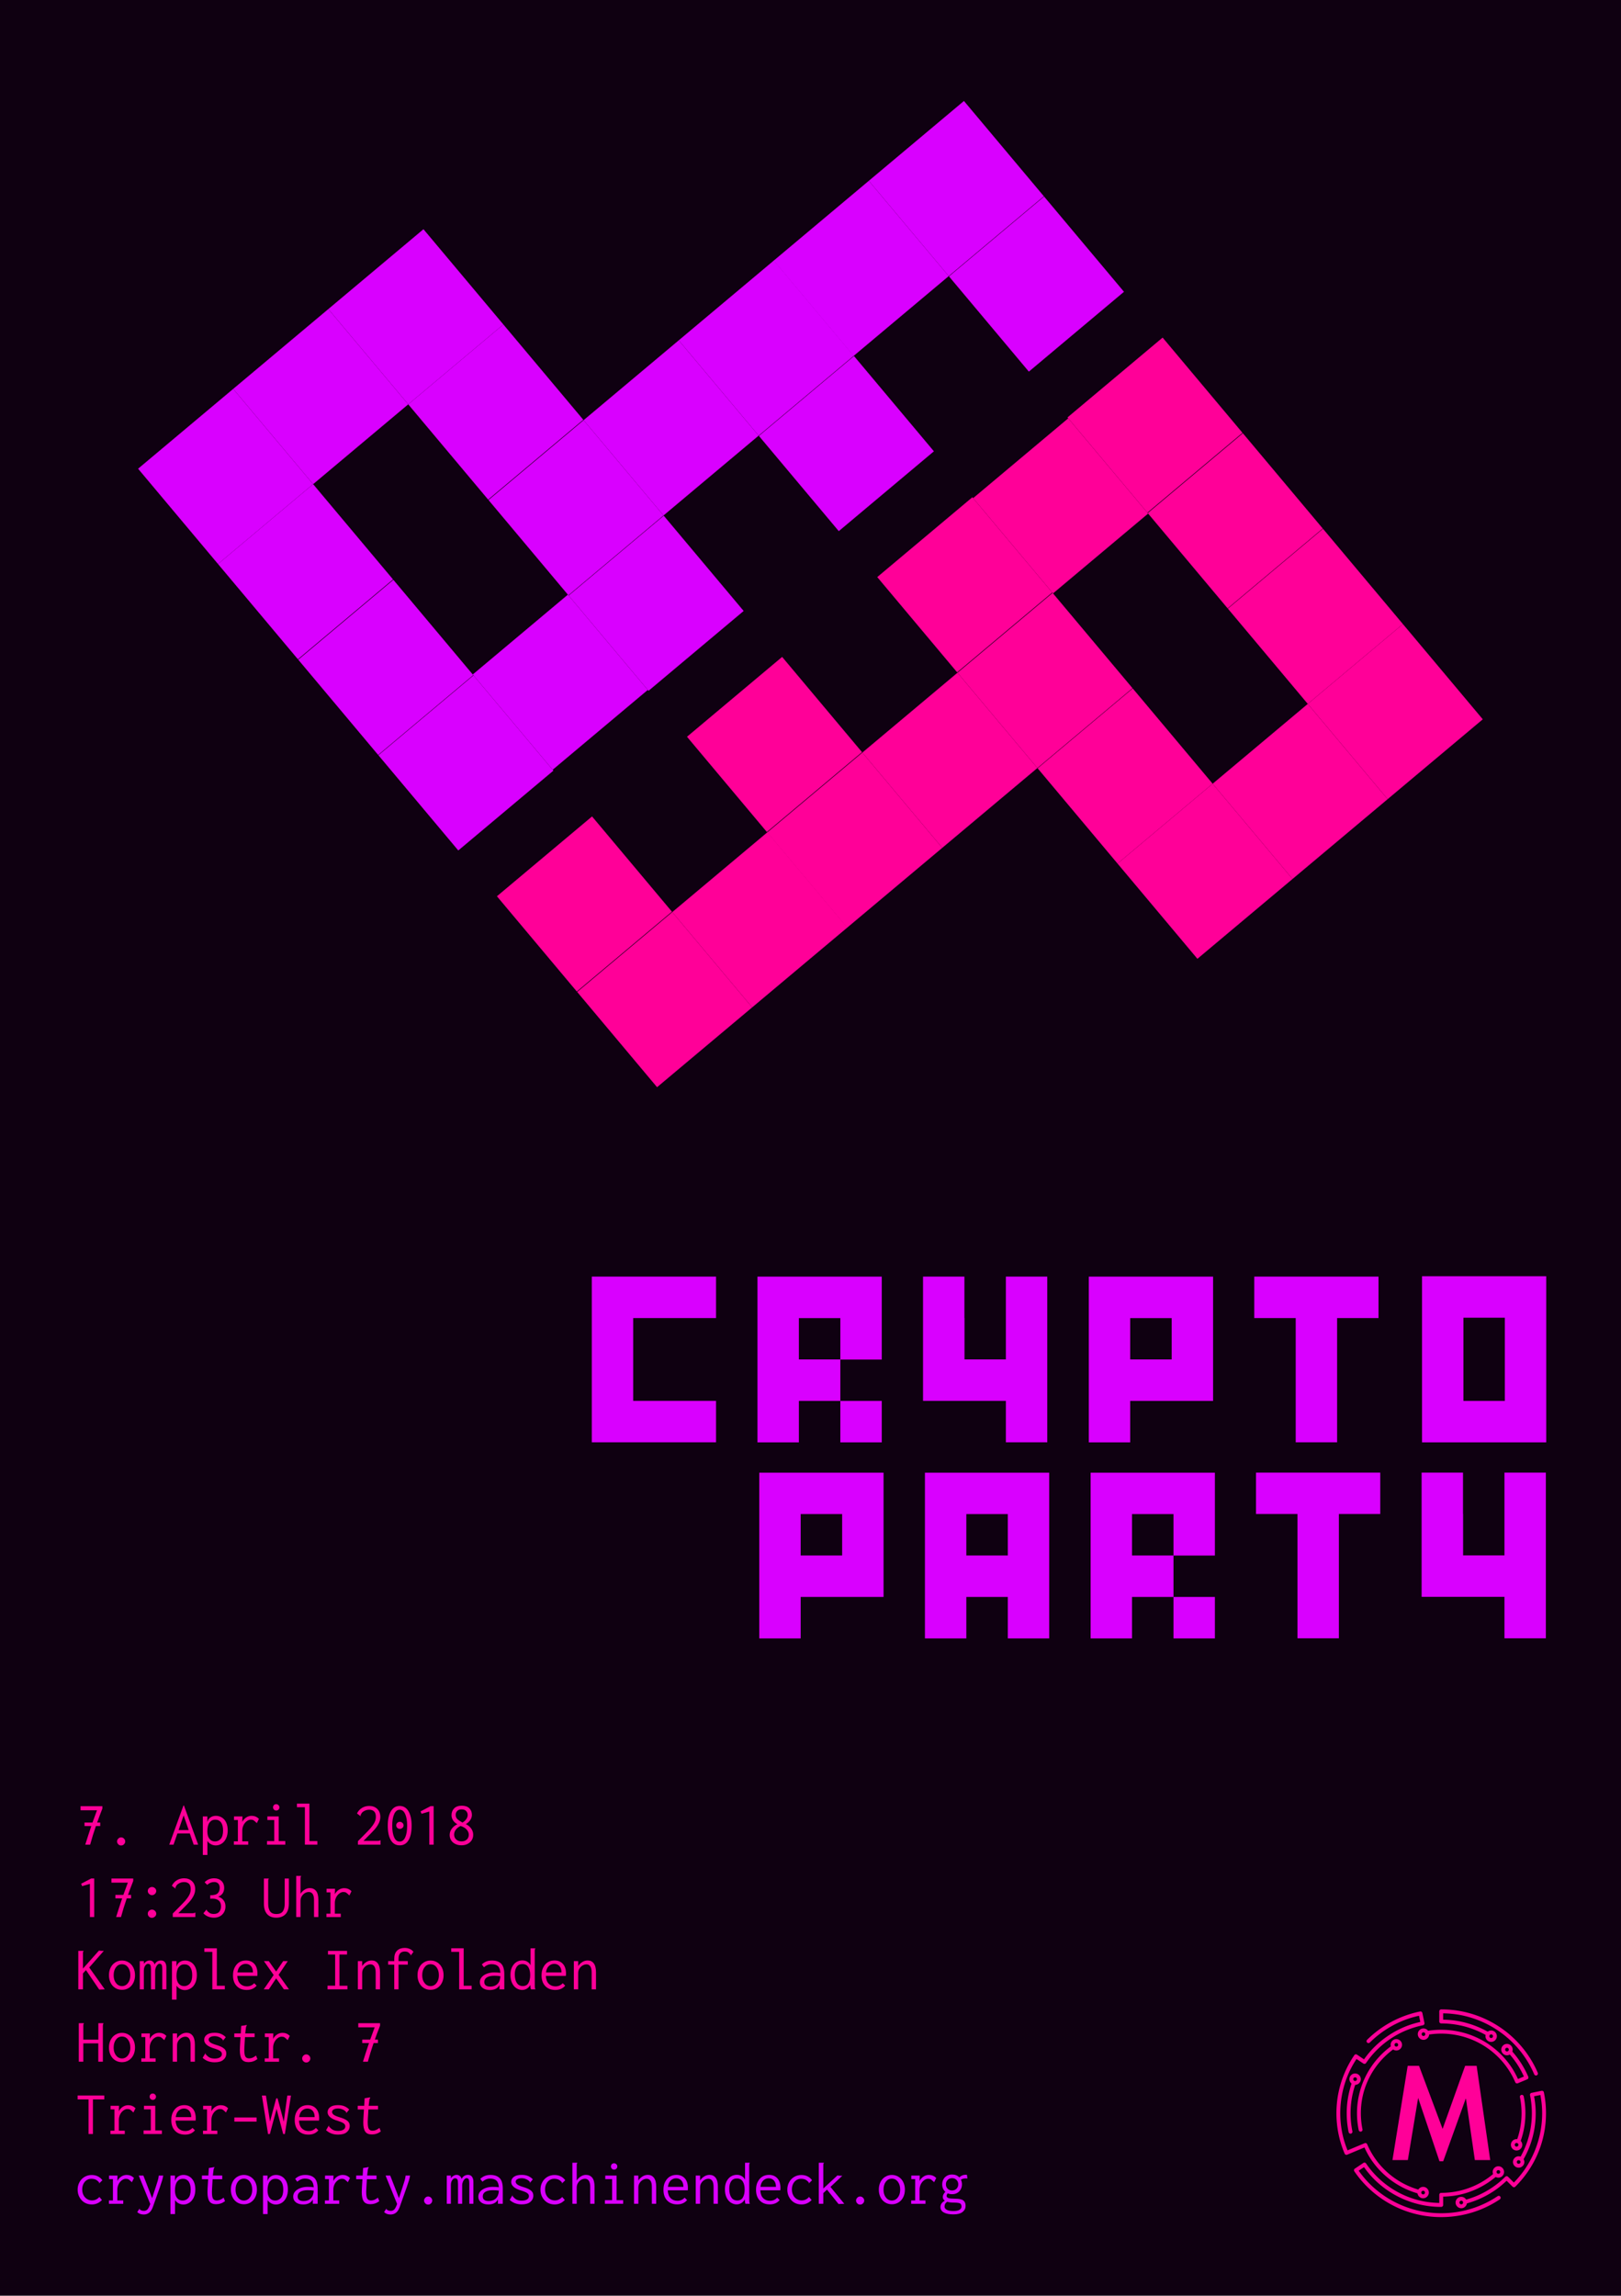 <?xml version="1.0" encoding="UTF-8" standalone="no"?>
<!-- Created with Inkscape (http://www.inkscape.org/) -->

<svg
   xmlns:dc="http://purl.org/dc/elements/1.1/"
   xmlns:cc="http://creativecommons.org/ns#"
   xmlns:rdf="http://www.w3.org/1999/02/22-rdf-syntax-ns#"
   xmlns:svg="http://www.w3.org/2000/svg"
   xmlns="http://www.w3.org/2000/svg"
   xmlns:sodipodi="http://sodipodi.sourceforge.net/DTD/sodipodi-0.dtd"
   xmlns:inkscape="http://www.inkscape.org/namespaces/inkscape"
   width="594mm"
   height="841mm"
   viewBox="0 0 594 841"
   version="1.1"
   id="svg8"
   inkscape:version="0.92.2 (5c3e80d, 2017-08-06)"
   sodipodi:docname="poster_nofonts.svg">
  <defs
     id="defs2" />
  <sodipodi:namedview
     id="base"
     pagecolor="#ffffff"
     bordercolor="#666666"
     borderopacity="1.0"
     inkscape:pageopacity="0.0"
     inkscape:pageshadow="2"
     inkscape:zoom="0.22588684"
     inkscape:cx="1122.5197"
     inkscape:cy="1626.6012"
     inkscape:document-units="mm"
     inkscape:current-layer="flowRoot2178"
     showgrid="true"
     inkscape:window-width="1600"
     inkscape:window-height="900"
     inkscape:window-x="0"
     inkscape:window-y="0"
     inkscape:window-maximized="0"
     showguides="true">
    <inkscape:grid
       type="xygrid"
       id="grid1032" />
  </sodipodi:namedview>
  <g
     inkscape:groupmode="layer"
     id="layer4"
     inkscape:label="bg"
     style="display:inline"
     sodipodi:insensitive="true">
    <rect
       style="display:inline;opacity:1;fill:#0f0011;fill-opacity:1;stroke:none;stroke-width:0.1;stroke-linecap:butt;stroke-linejoin:miter;stroke-miterlimit:4;stroke-dasharray:none;stroke-opacity:1;paint-order:normal"
       id="rect2263"
       width="594"
       height="841"
       x="0"
       y="1.1368684e-13" />
  </g>
  <g
     inkscape:groupmode="layer"
     id="layer6"
     inkscape:label="mdeck">
    <g
       id="g994"
       transform="translate(-2.902)">
      <path
         d="m 540.063,768.643 -8.312,23.096 h -1.367 l -7.816,-23.206 -3.776,22.765 h -5.633 l 5.578,-34.506 h 4.156 l 8.638,23.096 8.257,-23.096 h 4.211 l 4.978,34.506 h -5.634 z"
         style="fill:#ff0098;fill-opacity:1;fill-rule:nonzero;stroke:none;stroke-width:0.282"
         id="path68"
         inkscape:connector-curvature="0" />
      <g
         style="fill:#ff0098;fill-opacity:1"
         id="g3643"
         transform="matrix(0.282,0,0,0.282,468.98,687.678)">
        <path
           inkscape:connector-curvature="0"
           id="path3610"
           d="m 220,171.738 a 2.5,2.5 0 0 0 -2.5,2.5 v 13.236 a 2.5,2.5 0 0 0 2.5,2.5 c 8.133,0 16.076,0.82 23.746,2.373 7.664,1.555 15.067,3.849 22.109,6.799 0.881,0.369 1.755,0.749 2.625,1.139 0.87,0.39 1.735,0.789 2.594,1.199 0.858,0.41 1.71,0.83 2.557,1.26 0.847,0.43 1.687,0.869 2.521,1.318 0.835,0.449 1.662,0.907 2.484,1.375 a 2.5,2.5 0 1 0 2.477,-4.344 c -0.857,-0.488 -1.722,-0.967 -2.592,-1.436 -0.87,-0.468 -1.746,-0.925 -2.629,-1.373 -0.882,-0.448 -1.769,-0.885 -2.664,-1.312 -0.895,-0.427 -1.796,-0.844 -2.703,-1.25 -0.907,-0.406 -1.82,-0.802 -2.738,-1.188 -7.342,-3.075 -15.058,-5.467 -23.047,-7.088 -7.198,-1.458 -14.65,-2.195 -22.24,-2.348 v -8.236 c 8.176,0.153 16.193,0.943 23.936,2.516 a 2.5,2.5 0 0 0 0.002,0 c 8.539,1.73 16.775,4.283 24.623,7.57 7.844,3.287 15.299,7.308 22.279,11.979 6.978,4.673 13.477,9.988 19.414,15.867 5.931,5.879 11.301,12.319 16.01,19.23 a 2.5,2.5 0 0 0 0.002,0.002 c 4.714,6.908 8.775,14.294 12.09,22.062 a 2.5,2.5 0 0 0 4.6,-1.963 c -3.444,-8.071 -7.663,-15.743 -12.559,-22.916 l -0.002,-0.002 C 328.004,224.03 322.429,217.344 316.273,211.242 a 2.5,2.5 0 0 0 -0.002,0 c -6.163,-6.103 -12.906,-11.619 -20.148,-16.469 a 2.5,2.5 0 0 0 -0.002,0 c -7.246,-4.849 -14.986,-9.023 -23.129,-12.436 -8.146,-3.412 -16.698,-6.063 -25.561,-7.859 h -0.002 C 238.566,172.679 229.39,171.738 220,171.738 Z"
           style="color:#000000;font-style:normal;font-variant:normal;font-weight:normal;font-stretch:normal;font-size:medium;line-height:normal;font-family:sans-serif;text-indent:0;text-align:start;text-decoration:none;text-decoration-line:none;text-decoration-style:solid;text-decoration-color:#000000;letter-spacing:normal;word-spacing:normal;text-transform:none;writing-mode:lr-tb;direction:ltr;baseline-shift:baseline;text-anchor:start;white-space:normal;clip-rule:nonzero;display:inline;overflow:visible;visibility:visible;opacity:1;isolation:auto;mix-blend-mode:normal;color-interpolation:sRGB;color-interpolation-filters:linearRGB;solid-color:#000000;solid-opacity:1;fill:#ff0098;fill-opacity:1;fill-rule:nonzero;stroke:none;stroke-width:5;stroke-linecap:round;stroke-linejoin:round;stroke-miterlimit:4;stroke-dasharray:none;stroke-dashoffset:0;stroke-opacity:1;color-rendering:auto;image-rendering:auto;shape-rendering:auto;text-rendering:auto;enable-background:accumulate" />
        <g
           style="fill:#ff0098;fill-opacity:1"
           transform="matrix(1.25,0,0,1.25,-343.95,-1301.236)"
           id="g78">
          <path
             inkscape:connector-curvature="0"
             id="path80"
             d="m 503.086,1200.316 c -3.251,0 -5.93,2.679 -5.93,5.93 0,3.249 2.676,5.93 5.93,5.93 3.252,0 5.93,-2.678 5.93,-5.93 0,-3.254 -2.68,-5.93 -5.93,-5.93 z m 0,4 c 1.087,0 1.93,0.839 1.93,1.93 0,1.084 -0.845,1.93 -1.93,1.93 -1.09,0 -1.93,-0.843 -1.93,-1.93 0,-1.093 0.837,-1.93 1.93,-1.93 z"
             style="color:#000000;font-style:normal;font-variant:normal;font-weight:normal;font-stretch:normal;font-size:medium;line-height:normal;font-family:sans-serif;text-indent:0;text-align:start;text-decoration:none;text-decoration-line:none;text-decoration-style:solid;text-decoration-color:#000000;letter-spacing:normal;word-spacing:normal;text-transform:none;writing-mode:lr-tb;direction:ltr;baseline-shift:baseline;text-anchor:start;white-space:normal;clip-rule:nonzero;display:inline;overflow:visible;visibility:visible;opacity:1;isolation:auto;mix-blend-mode:normal;color-interpolation:sRGB;color-interpolation-filters:linearRGB;solid-color:#000000;solid-opacity:1;fill:#ff0098;fill-opacity:1;fill-rule:nonzero;stroke:none;stroke-width:4;stroke-linecap:round;stroke-linejoin:round;stroke-miterlimit:4;stroke-dasharray:none;stroke-dashoffset:0;stroke-opacity:1;color-rendering:auto;image-rendering:auto;shape-rendering:auto;text-rendering:auto;enable-background:accumulate" />
        </g>
      </g>
      <g
         style="fill:#ff0098;fill-opacity:1"
         id="g3636"
         transform="matrix(0.282,0,0,0.282,468.98,687.678)">
        <path
           inkscape:connector-curvature="0"
           id="path3604"
           d="m 220,198.219 c -1.888,0 -3.764,0.047 -5.629,0.141 -1.864,0.094 -3.716,0.233 -5.555,0.418 -1.839,0.185 -3.665,0.417 -5.477,0.691 -0.453,0.069 -0.904,0.139 -1.355,0.213 a 2.5,2.5 0 1 0 0.811,4.934 c 0.43,-0.071 0.861,-0.138 1.293,-0.203 1.729,-0.262 3.472,-0.481 5.229,-0.658 1.756,-0.177 3.526,-0.311 5.307,-0.4 1.781,-0.09 3.573,-0.135 5.377,-0.135 7.215,0 14.255,0.726 21.051,2.104 6.802,1.379 13.357,3.407 19.604,6.025 6.247,2.619 12.186,5.82 17.74,9.539 5.555,3.719 10.729,7.955 15.455,12.633 4.727,4.683 9,9.809 12.752,15.311 3.752,5.503 6.985,11.38 9.625,17.566 a 2.5,2.5 0 0 0 3.264,1.324 l 12.314,-5.156 a 2.5,2.5 0 0 0 1.334,-3.287 c -3.107,-7.275 -6.91,-14.195 -11.322,-20.666 -2.208,-3.238 -4.569,-6.363 -7.072,-9.367 -0.313,-0.375 -0.628,-0.749 -0.945,-1.121 -0.317,-0.372 -0.635,-0.742 -0.957,-1.109 -0.322,-0.368 -0.647,-0.734 -0.973,-1.098 a 2.501,2.501 0 0 0 -3.725,3.338 c 0.313,0.349 0.625,0.7 0.934,1.053 0.309,0.353 0.614,0.706 0.918,1.062 0.304,0.356 0.608,0.716 0.908,1.076 2.401,2.881 4.663,5.879 6.781,8.984 3.76,5.515 6.976,11.413 9.754,17.543 l -7.703,3.225 c -2.571,-5.655 -5.535,-11.096 -9.004,-16.184 -3.933,-5.767 -8.41,-11.14 -13.363,-16.047 -4.951,-4.901 -10.372,-9.338 -16.193,-13.234 -5.821,-3.899 -12.043,-7.253 -18.588,-9.996 -6.546,-2.744 -13.417,-4.87 -20.543,-6.314 -7.119,-1.443 -14.495,-2.203 -22.045,-2.203 z"
           style="color:#000000;font-style:normal;font-variant:normal;font-weight:normal;font-stretch:normal;font-size:medium;line-height:normal;font-family:sans-serif;text-indent:0;text-align:start;text-decoration:none;text-decoration-line:none;text-decoration-style:solid;text-decoration-color:#000000;letter-spacing:normal;word-spacing:normal;text-transform:none;writing-mode:lr-tb;direction:ltr;baseline-shift:baseline;text-anchor:start;white-space:normal;clip-rule:nonzero;display:inline;overflow:visible;visibility:visible;opacity:1;isolation:auto;mix-blend-mode:normal;color-interpolation:sRGB;color-interpolation-filters:linearRGB;solid-color:#000000;solid-opacity:1;fill:#ff0098;fill-opacity:1;fill-rule:nonzero;stroke:none;stroke-width:5;stroke-linecap:round;stroke-linejoin:round;stroke-miterlimit:4;stroke-dasharray:none;stroke-dashoffset:0;stroke-opacity:1;color-rendering:auto;image-rendering:auto;shape-rendering:auto;text-rendering:auto;enable-background:accumulate" />
        <g
           style="fill:#ff0098;fill-opacity:1"
           transform="matrix(1.25,0,0,1.25,-343.95,-1301.236)"
           id="g82">
          <path
             inkscape:connector-curvature="0"
             id="path84"
             d="m 519.516,1214.246 c -3.251,0 -5.93,2.679 -5.93,5.93 0,3.249 2.679,5.926 5.93,5.926 3.249,0 5.926,-2.677 5.926,-5.926 0,-3.251 -2.677,-5.93 -5.926,-5.93 z m 0,4 c 1.087,0 1.926,0.836 1.926,1.93 0,1.087 -0.839,1.926 -1.926,1.926 -1.093,0 -1.93,-0.839 -1.93,-1.926 0,-1.093 0.837,-1.93 1.93,-1.93 z"
             style="color:#000000;font-style:normal;font-variant:normal;font-weight:normal;font-stretch:normal;font-size:medium;line-height:normal;font-family:sans-serif;text-indent:0;text-align:start;text-decoration:none;text-decoration-line:none;text-decoration-style:solid;text-decoration-color:#000000;letter-spacing:normal;word-spacing:normal;text-transform:none;writing-mode:lr-tb;direction:ltr;baseline-shift:baseline;text-anchor:start;white-space:normal;clip-rule:nonzero;display:inline;overflow:visible;visibility:visible;opacity:1;isolation:auto;mix-blend-mode:normal;color-interpolation:sRGB;color-interpolation-filters:linearRGB;solid-color:#000000;solid-opacity:1;fill:#ff0098;fill-opacity:1;fill-rule:nonzero;stroke:none;stroke-width:4;stroke-linecap:round;stroke-linejoin:round;stroke-miterlimit:4;stroke-dasharray:none;stroke-dashoffset:0;stroke-opacity:1;color-rendering:auto;image-rendering:auto;shape-rendering:auto;text-rendering:auto;enable-background:accumulate" />
        </g>
        <g
           style="fill:#ff0098;fill-opacity:1"
           transform="matrix(1.25,0,0,1.25,-343.95,-1301.236)"
           id="g86">
          <path
             inkscape:connector-curvature="0"
             id="path88"
             d="m 432.727,1198.176 c -3.249,0 -5.926,2.677 -5.926,5.926 0,3.251 2.677,5.93 5.926,5.93 3.251,0 5.93,-2.679 5.93,-5.93 0,-3.249 -2.679,-5.926 -5.93,-5.926 z m 0,4 c 1.091,0 1.93,0.839 1.93,1.926 0,1.091 -0.838,1.93 -1.93,1.93 -1.087,0 -1.926,-0.838 -1.926,-1.93 0,-1.087 0.839,-1.926 1.926,-1.926 z"
             style="color:#000000;font-style:normal;font-variant:normal;font-weight:normal;font-stretch:normal;font-size:medium;line-height:normal;font-family:sans-serif;text-indent:0;text-align:start;text-decoration:none;text-decoration-line:none;text-decoration-style:solid;text-decoration-color:#000000;letter-spacing:normal;word-spacing:normal;text-transform:none;writing-mode:lr-tb;direction:ltr;baseline-shift:baseline;text-anchor:start;white-space:normal;clip-rule:nonzero;display:inline;overflow:visible;visibility:visible;opacity:1;isolation:auto;mix-blend-mode:normal;color-interpolation:sRGB;color-interpolation-filters:linearRGB;solid-color:#000000;solid-opacity:1;fill:#ff0098;fill-opacity:1;fill-rule:nonzero;stroke:none;stroke-width:4;stroke-linecap:round;stroke-linejoin:round;stroke-miterlimit:4;stroke-dasharray:none;stroke-dashoffset:0;stroke-opacity:1;color-rendering:auto;image-rendering:auto;shape-rendering:auto;text-rendering:auto;enable-background:accumulate" />
        </g>
      </g>
      <g
         style="fill:#ff0098;fill-opacity:1;stroke:#00ff00"
         id="g3624"
         transform="matrix(0.282,0,0,0.282,468.98,687.678)">
        <path
           inkscape:connector-curvature="0"
           id="path76"
           d="m 157.16,218.486 a 2.5,2.5 0 0 0 -1.568,0.494 c -0.354,0.256 -0.707,0.513 -1.059,0.773 -1.405,1.041 -2.782,2.114 -4.133,3.219 -2.702,2.209 -5.296,4.543 -7.77,6.994 -4.952,4.907 -9.43,10.28 -13.363,16.047 -3.94,5.769 -7.322,11.932 -10.096,18.418 a 2.5,2.5 0 0 0 -0.002,0.002 c -2.77,6.489 -4.92,13.299 -6.379,20.357 a 2.5,2.5 0 0 0 0,0.002 c -1.455,7.064 -2.221,14.373 -2.221,21.854 0,7.485 0.766,14.793 2.221,21.855 a 2.501,2.501 0 1 0 4.898,-1.008 c -1.387,-6.734 -2.119,-13.703 -2.119,-20.848 0,-7.139 0.732,-14.108 2.119,-20.844 l -0.002,0.002 c 1.391,-6.728 3.442,-13.22 6.082,-19.406 v -0.002 c 2.646,-6.188 5.872,-12.064 9.629,-17.564 a 2.5,2.5 0 0 0 0,-0.002 c 3.752,-5.502 8.026,-10.628 12.752,-15.311 2.36,-2.339 4.835,-4.567 7.414,-6.676 1.29,-1.054 2.605,-2.079 3.945,-3.072 0.335,-0.248 0.671,-0.494 1.01,-0.738 a 2.5,2.5 0 0 0 -1.359,-4.547 z"
           style="color:#000000;font-style:normal;font-variant:normal;font-weight:normal;font-stretch:normal;font-size:medium;line-height:normal;font-family:sans-serif;text-indent:0;text-align:start;text-decoration:none;text-decoration-line:none;text-decoration-style:solid;text-decoration-color:#000000;letter-spacing:normal;word-spacing:normal;text-transform:none;writing-mode:lr-tb;direction:ltr;baseline-shift:baseline;text-anchor:start;white-space:normal;clip-rule:nonzero;display:inline;overflow:visible;visibility:visible;opacity:1;isolation:auto;mix-blend-mode:normal;color-interpolation:sRGB;color-interpolation-filters:linearRGB;solid-color:#000000;solid-opacity:1;fill:#ff0098;fill-opacity:1;fill-rule:nonzero;stroke:none;stroke-width:5;stroke-linecap:round;stroke-linejoin:round;stroke-miterlimit:4;stroke-dasharray:none;stroke-dashoffset:0;stroke-opacity:1;color-rendering:auto;image-rendering:auto;shape-rendering:auto;text-rendering:auto;enable-background:accumulate" />
        <g
           style="fill:#ff0098;fill-opacity:1;stroke:#00ff00"
           transform="matrix(1.25,0,0,1.25,-343.95,-1301.236)"
           id="g90">
          <path
             inkscape:connector-curvature="0"
             id="path92"
             d="m 404.516,1209.246 c -3.251,0 -5.93,2.679 -5.93,5.93 0,3.249 2.679,5.926 5.93,5.926 3.249,0 5.926,-2.677 5.926,-5.926 0,-3.251 -2.677,-5.93 -5.926,-5.93 z m 0,4 c 1.087,0 1.926,0.836 1.926,1.93 0,1.087 -0.839,1.926 -1.926,1.926 -1.093,0 -1.93,-0.839 -1.93,-1.926 0,-1.093 0.837,-1.93 1.93,-1.93 z"
             style="color:#000000;font-style:normal;font-variant:normal;font-weight:normal;font-stretch:normal;font-size:medium;line-height:normal;font-family:sans-serif;text-indent:0;text-align:start;text-decoration:none;text-decoration-line:none;text-decoration-style:solid;text-decoration-color:#000000;letter-spacing:normal;word-spacing:normal;text-transform:none;writing-mode:lr-tb;direction:ltr;baseline-shift:baseline;text-anchor:start;white-space:normal;clip-rule:nonzero;display:inline;overflow:visible;visibility:visible;opacity:1;isolation:auto;mix-blend-mode:normal;color-interpolation:sRGB;color-interpolation-filters:linearRGB;solid-color:#000000;solid-opacity:1;fill:#ff0098;fill-opacity:1;fill-rule:nonzero;stroke:none;stroke-width:4;stroke-linecap:round;stroke-linejoin:round;stroke-miterlimit:4;stroke-dasharray:none;stroke-dashoffset:0;stroke-opacity:1;color-rendering:auto;image-rendering:auto;shape-rendering:auto;text-rendering:auto;enable-background:accumulate" />
        </g>
      </g>
      <g
         style="fill:#ff0098;fill-opacity:1;stroke:#00ff00"
         id="g3631"
         transform="matrix(0.282,0,0,0.282,468.98,687.678)">
        <path
           inkscape:connector-curvature="0"
           id="path72"
           d="m 106.068,265.893 a 2.5,2.5 0 0 0 -2.41,1.727 c -1.561,4.581 -2.744,9.101 -3.893,14.26 a 2.5,2.5 0 0 0 -0.045,0.16 c -0.004,0.018 -0.01,0.032 -0.014,0.051 a 2.5,2.5 0 0 0 -0.006,0.035 2.5,2.5 0 0 0 -0.045,0.297 c -1.601,7.835 -2.453,15.935 -2.453,24.225 0,8.397 0.857,16.6 2.498,24.525 a 2.5,2.5 0 1 0 4.896,-1.014 c -1.572,-7.593 -2.395,-15.455 -2.395,-23.512 0,-8.049 0.822,-15.908 2.393,-23.498 6.7e-4,-0.003 0.001,-0.007 0.002,-0.01 1.137,-5.129 2.286,-9.485 3.793,-13.906 a 2.5,2.5 0 0 0 -2.322,-3.34 z"
           style="color:#000000;font-style:normal;font-variant:normal;font-weight:normal;font-stretch:normal;font-size:medium;line-height:normal;font-family:sans-serif;text-indent:0;text-align:start;text-decoration:none;text-decoration-line:none;text-decoration-style:solid;text-decoration-color:#000000;letter-spacing:normal;word-spacing:normal;text-transform:none;writing-mode:lr-tb;direction:ltr;baseline-shift:baseline;text-anchor:start;white-space:normal;clip-rule:nonzero;display:inline;overflow:visible;visibility:visible;opacity:1;isolation:auto;mix-blend-mode:normal;color-interpolation:sRGB;color-interpolation-filters:linearRGB;solid-color:#000000;solid-opacity:1;fill:#ff0098;fill-opacity:1;fill-rule:nonzero;stroke:none;stroke-width:5;stroke-linecap:round;stroke-linejoin:round;stroke-miterlimit:4;stroke-dasharray:none;stroke-dashoffset:0;stroke-opacity:1;color-rendering:auto;image-rendering:auto;shape-rendering:auto;text-rendering:auto;enable-background:accumulate" />
        <g
           style="fill:#ff0098;fill-opacity:1;stroke:#00ff00"
           transform="matrix(1.25,0,0,1.25,-343.95,-1301.236)"
           id="g94">
          <path
             inkscape:connector-curvature="0"
             id="path96"
             d="m 361.656,1244.961 c -3.249,0 -5.93,2.675 -5.93,5.926 0,3.253 2.681,5.93 5.93,5.93 3.251,0 5.93,-2.679 5.93,-5.93 0,-3.249 -2.679,-5.926 -5.93,-5.926 z m 0,4 c 1.093,0 1.93,0.839 1.93,1.926 0,1.093 -0.836,1.93 -1.93,1.93 -1.087,0 -1.93,-0.839 -1.93,-1.93 0,-1.085 0.843,-1.926 1.93,-1.926 z"
             style="color:#000000;font-style:normal;font-variant:normal;font-weight:normal;font-stretch:normal;font-size:medium;line-height:normal;font-family:sans-serif;text-indent:0;text-align:start;text-decoration:none;text-decoration-line:none;text-decoration-style:solid;text-decoration-color:#000000;letter-spacing:normal;word-spacing:normal;text-transform:none;writing-mode:lr-tb;direction:ltr;baseline-shift:baseline;text-anchor:start;white-space:normal;clip-rule:nonzero;display:inline;overflow:visible;visibility:visible;opacity:1;isolation:auto;mix-blend-mode:normal;color-interpolation:sRGB;color-interpolation-filters:linearRGB;solid-color:#000000;solid-opacity:1;fill:#ff0098;fill-opacity:1;fill-rule:nonzero;stroke:none;stroke-width:4;stroke-linecap:round;stroke-linejoin:round;stroke-miterlimit:4;stroke-dasharray:none;stroke-dashoffset:0;stroke-opacity:1;color-rendering:auto;image-rendering:auto;shape-rendering:auto;text-rendering:auto;enable-background:accumulate" />
        </g>
      </g>
      <g
         style="fill:#ff0098;fill-opacity:1"
         id="g3648"
         transform="matrix(0.282,0,0,0.282,468.98,687.678)">
        <path
           inkscape:connector-curvature="0"
           id="path3602"
           d="m 324.703,282.764 a 2.5,2.5 0 0 0 -2.395,3.039 c 1.391,6.735 2.121,13.704 2.121,20.844 0,7.144 -0.73,14.112 -2.121,20.846 -0.348,1.683 -0.737,3.35 -1.166,5.002 -0.429,1.652 -0.898,3.288 -1.406,4.906 -0.508,1.619 -1.055,3.219 -1.641,4.803 a 2.5,2.5 0 1 0 4.689,1.734 c 0.614,-1.661 1.188,-3.343 1.721,-5.041 0.533,-1.698 1.024,-3.414 1.475,-5.146 0.45,-1.732 0.86,-3.481 1.225,-5.246 1.459,-7.064 2.225,-14.372 2.225,-21.857 0,-7.48 -0.766,-14.789 -2.225,-21.854 a 2.5,2.5 0 0 0 -2.502,-2.029 z"
           style="color:#000000;font-style:normal;font-variant:normal;font-weight:normal;font-stretch:normal;font-size:medium;line-height:normal;font-family:sans-serif;text-indent:0;text-align:start;text-decoration:none;text-decoration-line:none;text-decoration-style:solid;text-decoration-color:#000000;letter-spacing:normal;word-spacing:normal;text-transform:none;writing-mode:lr-tb;direction:ltr;baseline-shift:baseline;text-anchor:start;white-space:normal;clip-rule:nonzero;display:inline;overflow:visible;visibility:visible;opacity:1;isolation:auto;mix-blend-mode:normal;color-interpolation:sRGB;color-interpolation-filters:linearRGB;solid-color:#000000;solid-opacity:1;fill:#ff0098;fill-opacity:1;fill-rule:nonzero;stroke:none;stroke-width:5;stroke-linecap:round;stroke-linejoin:round;stroke-miterlimit:4;stroke-dasharray:none;stroke-dashoffset:0;stroke-opacity:1;color-rendering:auto;image-rendering:auto;shape-rendering:auto;text-rendering:auto;enable-background:accumulate" />
        <g
           style="fill:#ff0098;fill-opacity:1"
           transform="matrix(1.25,0,0,1.25,-343.95,-1301.236)"
           id="g98">
          <path
             inkscape:connector-curvature="0"
             id="path100"
             d="m 529.516,1313.176 c -3.251,0 -5.93,2.677 -5.93,5.926 0,3.251 2.679,5.93 5.93,5.93 3.249,0 5.926,-2.68 5.926,-5.93 0,-3.249 -2.677,-5.926 -5.926,-5.926 z m 0,4 c 1.087,0 1.926,0.838 1.926,1.926 0,1.092 -0.839,1.93 -1.926,1.93 -1.093,0 -1.93,-0.838 -1.93,-1.93 0,-1.087 0.837,-1.926 1.93,-1.926 z"
             style="color:#000000;font-style:normal;font-variant:normal;font-weight:normal;font-stretch:normal;font-size:medium;line-height:normal;font-family:sans-serif;text-indent:0;text-align:start;text-decoration:none;text-decoration-line:none;text-decoration-style:solid;text-decoration-color:#000000;letter-spacing:normal;word-spacing:normal;text-transform:none;writing-mode:lr-tb;direction:ltr;baseline-shift:baseline;text-anchor:start;white-space:normal;clip-rule:nonzero;display:inline;overflow:visible;visibility:visible;opacity:1;isolation:auto;mix-blend-mode:normal;color-interpolation:sRGB;color-interpolation-filters:linearRGB;solid-color:#000000;solid-opacity:1;fill:#ff0098;fill-opacity:1;fill-rule:nonzero;stroke:none;stroke-width:4;stroke-linecap:round;stroke-linejoin:round;stroke-miterlimit:4;stroke-dasharray:none;stroke-dashoffset:0;stroke-opacity:1;color-rendering:auto;image-rendering:auto;shape-rendering:auto;text-rendering:auto;enable-background:accumulate" />
        </g>
      </g>
      <g
         style="fill:#ff0098;fill-opacity:1"
         id="g3660"
         transform="matrix(0.282,0,0,0.282,468.98,687.678)">
        <path
           inkscape:connector-curvature="0"
           id="path3600"
           d="m 120.18,370.777 a 2.5,2.5 0 0 0 -1.32,0.42 l -11.082,7.402 a 2.5,2.5 0 0 0 -0.678,3.488 c 4.895,7.179 10.467,13.863 16.625,19.967 a 2.5,2.5 0 0 0 0,0.002 c 6.162,6.097 12.907,11.618 20.154,16.467 7.242,4.85 14.982,9.024 23.123,12.436 a 2.5,2.5 0 0 0 0.002,0 c 8.147,3.412 16.695,6.062 25.559,7.857 8.865,1.802 18.042,2.742 27.438,2.742 9.39,0 18.567,-0.941 27.432,-2.742 8.863,-1.795 17.414,-4.446 25.561,-7.857 8.143,-3.412 15.882,-7.585 23.129,-12.436 a 2.5,2.5 0 1 0 -2.781,-4.156 c -6.981,4.672 -14.435,8.691 -22.279,11.979 -7.848,3.287 -16.085,5.841 -24.623,7.57 a 2.5,2.5 0 0 0 -0.002,0.002 c -8.538,1.735 -17.378,2.641 -26.436,2.641 -9.062,0 -17.904,-0.906 -26.441,-2.641 a 2.5,2.5 0 0 0 -0.002,-0.002 c -8.538,-1.729 -16.772,-4.283 -24.621,-7.57 h -0.002 c -7.843,-3.287 -15.299,-7.307 -22.273,-11.979 a 2.5,2.5 0 0 0 -0.002,0 c -6.98,-4.67 -13.477,-9.989 -19.414,-15.863 l -0.002,-0.002 c -5.334,-5.287 -10.134,-11.084 -14.49,-17.213 l 6.924,-4.625 c 4.061,5.703 8.532,11.103 13.502,16.025 a 2.5,2.5 0 0 0 0,0.002 c 5.557,5.501 11.636,10.478 18.172,14.85 6.533,4.37 13.51,8.138 20.857,11.219 a 2.5,2.5 0 0 0 0.002,0.002 c 7.346,3.075 15.056,5.467 23.051,7.086 7.99,1.621 16.269,2.469 24.74,2.469 a 2.5,2.5 0 0 0 2.5,-2.5 v -10.863 c 6.67,-0.15 13.219,-0.795 19.543,-2.078 7.126,-1.443 13.999,-3.573 20.545,-6.316 6.546,-2.743 12.768,-6.1 18.588,-9.992 a 2.5,2.5 0 0 0 0,-0.002 c 0.728,-0.487 1.449,-0.982 2.164,-1.486 0.715,-0.504 1.423,-1.017 2.125,-1.537 0.702,-0.52 1.399,-1.048 2.088,-1.584 0.689,-0.536 1.371,-1.081 2.047,-1.633 0.675,-0.552 1.342,-1.112 2.004,-1.68 a 2.5,2.5 0 1 0 -3.256,-3.795 c -0.632,0.542 -1.269,1.076 -1.914,1.604 -0.645,0.527 -1.296,1.047 -1.953,1.559 -0.658,0.512 -1.322,1.017 -1.992,1.514 -0.67,0.497 -1.347,0.984 -2.029,1.465 -0.682,0.481 -1.37,0.955 -2.064,1.42 -5.555,3.716 -11.494,6.92 -17.74,9.537 -6.246,2.618 -12.802,4.65 -19.604,6.027 -6.795,1.379 -13.836,2.104 -21.051,2.104 a 2.5,2.5 0 0 0 -2.5,2.5 v 10.613 c -7.257,-0.15 -14.378,-0.851 -21.246,-2.244 -7.669,-1.553 -15.065,-3.847 -22.113,-6.797 l -0.002,-0.002 c -7.047,-2.955 -13.739,-6.568 -20.008,-10.762 a 2.5,2.5 0 0 0 -0.002,0 c -6.269,-4.193 -12.101,-8.97 -17.434,-14.25 -5.33,-5.279 -10.15,-11.063 -14.381,-17.268 a 2.5,2.5 0 0 0 -2.135,-1.092 z"
           style="color:#000000;font-style:normal;font-variant:normal;font-weight:normal;font-stretch:normal;font-size:medium;line-height:normal;font-family:sans-serif;text-indent:0;text-align:start;text-decoration:none;text-decoration-line:none;text-decoration-style:solid;text-decoration-color:#000000;letter-spacing:normal;word-spacing:normal;text-transform:none;writing-mode:lr-tb;direction:ltr;baseline-shift:baseline;text-anchor:start;white-space:normal;clip-rule:nonzero;display:inline;overflow:visible;visibility:visible;opacity:1;isolation:auto;mix-blend-mode:normal;color-interpolation:sRGB;color-interpolation-filters:linearRGB;solid-color:#000000;solid-opacity:1;fill:#ff0098;fill-opacity:1;fill-rule:nonzero;stroke:none;stroke-width:5;stroke-linecap:round;stroke-linejoin:round;stroke-miterlimit:4;stroke-dasharray:none;stroke-dashoffset:0;stroke-opacity:1;color-rendering:auto;image-rendering:auto;shape-rendering:auto;text-rendering:auto;enable-background:accumulate" />
        <g
           style="fill:#ff0098;fill-opacity:1"
           transform="matrix(1.25,0,0,1.25,-343.95,-1301.236)"
           id="g102">
          <path
             inkscape:connector-curvature="0"
             id="path104"
             d="m 510.586,1341.387 c -3.253,0 -5.93,2.68 -5.93,5.93 0,3.251 2.679,5.93 5.93,5.93 3.249,0 5.93,-2.676 5.93,-5.93 0,-3.252 -2.679,-5.93 -5.93,-5.93 z m 0,4 c 1.085,0 1.93,0.845 1.93,1.93 0,1.09 -0.843,1.93 -1.93,1.93 -1.093,0 -1.93,-0.837 -1.93,-1.93 0,-1.087 0.839,-1.93 1.93,-1.93 z"
             style="color:#000000;font-style:normal;font-variant:normal;font-weight:normal;font-stretch:normal;font-size:medium;line-height:normal;font-family:sans-serif;text-indent:0;text-align:start;text-decoration:none;text-decoration-line:none;text-decoration-style:solid;text-decoration-color:#000000;letter-spacing:normal;word-spacing:normal;text-transform:none;writing-mode:lr-tb;direction:ltr;baseline-shift:baseline;text-anchor:start;white-space:normal;clip-rule:nonzero;display:inline;overflow:visible;visibility:visible;opacity:1;isolation:auto;mix-blend-mode:normal;color-interpolation:sRGB;color-interpolation-filters:linearRGB;solid-color:#000000;solid-opacity:1;fill:#ff0098;fill-opacity:1;fill-rule:nonzero;stroke:none;stroke-width:4;stroke-linecap:round;stroke-linejoin:round;stroke-miterlimit:4;stroke-dasharray:none;stroke-dashoffset:0;stroke-opacity:1;color-rendering:auto;image-rendering:auto;shape-rendering:auto;text-rendering:auto;enable-background:accumulate" />
        </g>
      </g>
      <g
         style="fill:#ff0098;fill-opacity:1"
         id="g3619"
         transform="matrix(0.282,0,0,0.282,468.98,687.678)">
        <path
           inkscape:connector-curvature="0"
           id="path3596"
           d="m 192.975,174.43 a 2.5,2.5 0 0 0 -0.41,0.049 c -8.864,1.796 -17.413,4.447 -25.557,7.859 -8.147,3.412 -15.889,7.586 -23.131,12.436 -7.245,4.85 -13.99,10.366 -20.152,16.469 a 2.5,2.5 0 1 0 3.518,3.553 c 5.937,-5.879 12.436,-11.194 19.418,-15.867 6.976,-4.671 14.431,-8.692 22.279,-11.979 7.091,-2.971 14.54,-5.249 22.205,-6.955 l 1.68,8.074 c -7.114,1.595 -14.03,3.71 -20.615,6.467 a 2.5,2.5 0 0 0 -0.002,0 c -7.347,3.08 -14.323,6.843 -20.857,11.219 -6.536,4.372 -12.615,9.352 -18.172,14.854 -4.969,4.921 -9.441,10.318 -13.502,16.025 l -9.123,-6.094 a 2.5,2.5 0 0 0 -3.453,0.67 c -4.896,7.175 -9.109,14.846 -12.557,22.916 -3.449,8.072 -6.123,16.549 -7.939,25.33 -1.815,8.789 -2.766,17.88 -2.766,27.191 0,9.315 0.95,18.407 2.766,27.195 1.816,8.783 4.491,17.258 7.939,25.33 a 2.5,2.5 0 0 0 3.264,1.324 l 22.451,-9.396 c 2.573,5.654 5.535,11.097 9.012,16.186 3.933,5.768 8.411,11.138 13.361,16.045 4.947,4.902 10.373,9.337 16.193,13.234 a 2.5,2.5 0 0 0 0.002,0.002 c 5.821,3.892 12.039,7.25 18.586,9.992 1.637,0.686 3.295,1.333 4.971,1.941 1.676,0.608 3.371,1.177 5.084,1.705 0.857,0.264 1.717,0.516 2.582,0.76 a 2.5,2.5 0 1 0 1.355,-4.812 c -0.826,-0.232 -1.647,-0.475 -2.465,-0.727 -1.635,-0.504 -3.252,-1.047 -4.852,-1.627 -1.599,-0.58 -3.181,-1.197 -4.742,-1.852 -6.246,-2.617 -12.183,-5.821 -17.74,-9.537 -5.557,-3.721 -10.735,-7.956 -15.455,-12.633 -4.726,-4.684 -9,-9.81 -12.752,-15.312 -3.757,-5.5 -6.983,-11.378 -9.629,-17.566 a 2.5,2.5 0 0 0 -3.266,-1.322 l -22.225,9.301 C 95.417,347.801 93.078,340.458 91.5,332.83 v -0.002 c -1.747,-8.458 -2.662,-17.208 -2.662,-26.182 0,-8.971 0.915,-17.721 2.662,-26.18 1.749,-8.453 4.322,-16.609 7.641,-24.377 2.992,-7.004 6.663,-13.641 10.795,-19.951 l 8.924,5.961 a 2.5,2.5 0 0 0 3.455,-0.672 c 4.23,-6.21 9.05,-11.989 14.381,-17.268 5.333,-5.28 11.165,-10.057 17.434,-14.25 a 2.5,2.5 0 0 0 0.002,-0.002 c 6.268,-4.198 12.96,-7.807 20.008,-10.762 7.049,-2.95 14.445,-5.244 22.115,-6.799 a 2.5,2.5 0 0 0 1.951,-2.959 l -2.695,-12.969 a 2.5,2.5 0 0 0 -2.535,-1.99 z"
           style="color:#000000;font-style:normal;font-variant:normal;font-weight:normal;font-stretch:normal;font-size:medium;line-height:normal;font-family:sans-serif;text-indent:0;text-align:start;text-decoration:none;text-decoration-line:none;text-decoration-style:solid;text-decoration-color:#000000;letter-spacing:normal;word-spacing:normal;text-transform:none;writing-mode:lr-tb;direction:ltr;baseline-shift:baseline;text-anchor:start;white-space:normal;clip-rule:nonzero;display:inline;overflow:visible;visibility:visible;opacity:1;isolation:auto;mix-blend-mode:normal;color-interpolation:sRGB;color-interpolation-filters:linearRGB;solid-color:#000000;solid-opacity:1;fill:#ff0098;fill-opacity:1;fill-rule:nonzero;stroke:none;stroke-width:5;stroke-linecap:round;stroke-linejoin:round;stroke-miterlimit:4;stroke-dasharray:none;stroke-dashoffset:0;stroke-opacity:1;color-rendering:auto;image-rendering:auto;shape-rendering:auto;text-rendering:auto;enable-background:accumulate" />
        <g
           style="fill:#ff0098;fill-opacity:1"
           transform="matrix(1.25,0,0,1.25,-343.95,-1301.236)"
           id="g110">
          <path
             inkscape:connector-curvature="0"
             id="path112"
             d="m 432.371,1362.816 c -3.249,0 -5.93,2.676 -5.93,5.93 0,3.252 2.678,5.93 5.93,5.93 3.252,0 5.93,-2.678 5.93,-5.93 0,-3.254 -2.681,-5.93 -5.93,-5.93 z m 0,4 c 1.087,0 1.93,0.839 1.93,1.93 0,1.084 -0.845,1.93 -1.93,1.93 -1.084,0 -1.93,-0.845 -1.93,-1.93 0,-1.09 0.843,-1.93 1.93,-1.93 z"
             style="color:#000000;font-style:normal;font-variant:normal;font-weight:normal;font-stretch:normal;font-size:medium;line-height:normal;font-family:sans-serif;text-indent:0;text-align:start;text-decoration:none;text-decoration-line:none;text-decoration-style:solid;text-decoration-color:#000000;letter-spacing:normal;word-spacing:normal;text-transform:none;writing-mode:lr-tb;direction:ltr;baseline-shift:baseline;text-anchor:start;white-space:normal;clip-rule:nonzero;display:inline;overflow:visible;visibility:visible;opacity:1;isolation:auto;mix-blend-mode:normal;color-interpolation:sRGB;color-interpolation-filters:linearRGB;solid-color:#000000;solid-opacity:1;fill:#ff0098;fill-opacity:1;fill-rule:nonzero;stroke:none;stroke-width:4;stroke-linecap:round;stroke-linejoin:round;stroke-miterlimit:4;stroke-dasharray:none;stroke-dashoffset:0;stroke-opacity:1;color-rendering:auto;image-rendering:auto;shape-rendering:auto;text-rendering:auto;enable-background:accumulate" />
        </g>
      </g>
      <g
         style="fill:#ff0098;fill-opacity:1"
         id="g3653"
         transform="matrix(0.282,0,0,0.282,468.98,687.678)">
        <path
           inkscape:connector-curvature="0"
           id="path3598"
           d="m 350.859,277.463 a 2.5,2.5 0 0 0 -0.416,0.049 l -13.092,2.67 a 2.5,2.5 0 0 0 -1.949,2.955 c 1.568,7.594 2.391,15.458 2.391,23.51 0,8.057 -0.822,15.918 -2.391,23.512 -1.567,7.594 -3.879,14.915 -6.861,21.893 -0.372,0.872 -0.755,1.74 -1.148,2.602 -0.393,0.861 -0.796,1.716 -1.209,2.566 -0.413,0.85 -0.838,1.695 -1.271,2.533 -0.433,0.839 -0.877,1.671 -1.33,2.498 -0.453,0.827 -0.916,1.647 -1.389,2.461 a 2.501,2.501 0 0 0 4.326,2.51 c 0.493,-0.849 0.975,-1.704 1.447,-2.566 0.473,-0.862 0.937,-1.731 1.389,-2.605 0.452,-0.875 0.893,-1.756 1.324,-2.643 0.431,-0.887 0.852,-1.781 1.262,-2.68 0.41,-0.898 0.809,-1.801 1.197,-2.711 v -0.002 c 3.112,-7.28 5.525,-14.92 7.16,-22.844 1.637,-7.924 2.494,-16.126 2.494,-24.523 0,-7.531 -0.787,-14.878 -2.111,-22.039 l 8.193,-1.674 c 1.437,7.7 2.287,15.6 2.287,23.713 0,8.974 -0.919,17.725 -2.668,26.184 -1.743,8.453 -4.32,16.608 -7.639,24.377 -3.315,7.767 -7.376,15.155 -12.09,22.062 a 2.5,2.5 0 0 0 -0.002,0.002 c -4.243,6.228 -9.092,12.008 -14.336,17.406 l -7.609,-7.539 a 2.5,2.5 0 0 0 -3.52,0 c -5.327,5.278 -11.163,10.055 -17.432,14.248 a 2.5,2.5 0 0 0 -0.002,0 c -6.263,4.193 -12.962,7.809 -20.01,10.764 v -0.002 c -1.761,0.738 -3.544,1.435 -5.348,2.09 -1.804,0.654 -3.629,1.266 -5.473,1.834 -0.461,0.142 -0.923,0.281 -1.387,0.418 -0.463,0.137 -0.927,0.271 -1.393,0.402 -0.466,0.131 -0.934,0.259 -1.402,0.385 a 2.5,2.5 0 0 0 1.295,4.83 c 0.488,-0.131 0.975,-0.266 1.461,-0.402 0.486,-0.137 0.97,-0.276 1.453,-0.418 0.483,-0.142 0.965,-0.287 1.445,-0.436 1.922,-0.593 3.825,-1.232 5.705,-1.914 1.88,-0.682 3.739,-1.407 5.574,-2.176 a 2.5,2.5 0 0 0 0,-0.002 c 7.347,-3.08 14.33,-6.848 20.859,-11.219 5.843,-3.909 11.263,-8.371 16.328,-13.191 l 7.779,7.705 a 2.5,2.5 0 0 0 3.52,0 c 6.155,-6.103 11.73,-12.788 16.621,-19.967 l 0.002,-0.002 c 4.895,-7.173 9.112,-14.845 12.557,-22.914 l 0.002,-0.002 c 3.448,-8.07 6.124,-16.545 7.936,-25.328 v -0.002 c 1.816,-8.787 2.771,-17.878 2.771,-27.193 0,-9.312 -0.955,-18.403 -2.771,-27.191 a 2.5,2.5 0 0 0 -2.531,-1.992 z"
           style="color:#000000;font-style:normal;font-variant:normal;font-weight:normal;font-stretch:normal;font-size:medium;line-height:normal;font-family:sans-serif;text-indent:0;text-align:start;text-decoration:none;text-decoration-line:none;text-decoration-style:solid;text-decoration-color:#000000;letter-spacing:normal;word-spacing:normal;text-transform:none;writing-mode:lr-tb;direction:ltr;baseline-shift:baseline;text-anchor:start;white-space:normal;clip-rule:nonzero;display:inline;overflow:visible;visibility:visible;opacity:1;isolation:auto;mix-blend-mode:normal;color-interpolation:sRGB;color-interpolation-filters:linearRGB;solid-color:#000000;solid-opacity:1;fill:#ff0098;fill-opacity:1;fill-rule:nonzero;stroke:none;stroke-width:5;stroke-linecap:round;stroke-linejoin:round;stroke-miterlimit:4;stroke-dasharray:none;stroke-dashoffset:0;stroke-opacity:1;color-rendering:auto;image-rendering:auto;shape-rendering:auto;text-rendering:auto;enable-background:accumulate" />
        <g
           style="fill:#ff0098;fill-opacity:1"
           transform="matrix(1.25,0,0,1.25,-343.95,-1301.236)"
           id="g106">
          <path
             inkscape:connector-curvature="0"
             id="path108"
             d="m 531.656,1331.031 c -3.249,0 -5.93,2.677 -5.93,5.93 0,3.251 2.681,5.926 5.93,5.926 3.251,0 5.93,-2.677 5.93,-5.926 0,-3.251 -2.679,-5.93 -5.93,-5.93 z m 0,4 c 1.093,0 1.93,0.837 1.93,1.93 0,1.087 -0.837,1.926 -1.93,1.926 -1.087,0 -1.93,-0.841 -1.93,-1.926 0,-1.091 0.843,-1.93 1.93,-1.93 z"
             style="color:#000000;font-style:normal;font-variant:normal;font-weight:normal;font-stretch:normal;font-size:medium;line-height:normal;font-family:sans-serif;text-indent:0;text-align:start;text-decoration:none;text-decoration-line:none;text-decoration-style:solid;text-decoration-color:#000000;letter-spacing:normal;word-spacing:normal;text-transform:none;writing-mode:lr-tb;direction:ltr;baseline-shift:baseline;text-anchor:start;white-space:normal;clip-rule:nonzero;display:inline;overflow:visible;visibility:visible;opacity:1;isolation:auto;mix-blend-mode:normal;color-interpolation:sRGB;color-interpolation-filters:linearRGB;solid-color:#000000;solid-opacity:1;fill:#ff0098;fill-opacity:1;fill-rule:nonzero;stroke:none;stroke-width:4;stroke-linecap:round;stroke-linejoin:round;stroke-miterlimit:4;stroke-dasharray:none;stroke-dashoffset:0;stroke-opacity:1;color-rendering:auto;image-rendering:auto;shape-rendering:auto;text-rendering:auto;enable-background:accumulate" />
        </g>
        <g
           style="fill:#ff0098;fill-opacity:1"
           transform="matrix(1.25,0,0,1.25,-343.95,-1301.236)"
           id="g114">
          <path
             inkscape:connector-curvature="0"
             id="path116"
             d="m 472.016,1373.176 c -3.251,0 -5.93,2.677 -5.93,5.926 0,3.251 2.679,5.93 5.93,5.93 3.249,0 5.926,-2.68 5.926,-5.93 0,-3.249 -2.677,-5.926 -5.926,-5.926 z m 0,4 c 1.087,0 1.926,0.838 1.926,1.926 0,1.092 -0.839,1.93 -1.926,1.93 -1.093,0 -1.93,-0.838 -1.93,-1.93 0,-1.087 0.837,-1.926 1.93,-1.926 z"
             style="color:#000000;font-style:normal;font-variant:normal;font-weight:normal;font-stretch:normal;font-size:medium;line-height:normal;font-family:sans-serif;text-indent:0;text-align:start;text-decoration:none;text-decoration-line:none;text-decoration-style:solid;text-decoration-color:#000000;letter-spacing:normal;word-spacing:normal;text-transform:none;writing-mode:lr-tb;direction:ltr;baseline-shift:baseline;text-anchor:start;white-space:normal;clip-rule:nonzero;display:inline;overflow:visible;visibility:visible;opacity:1;isolation:auto;mix-blend-mode:normal;color-interpolation:sRGB;color-interpolation-filters:linearRGB;solid-color:#000000;solid-opacity:1;fill:#ff0098;fill-opacity:1;fill-rule:nonzero;stroke:none;stroke-width:4;stroke-linecap:round;stroke-linejoin:round;stroke-miterlimit:4;stroke-dasharray:none;stroke-dashoffset:0;stroke-opacity:1;color-rendering:auto;image-rendering:auto;shape-rendering:auto;text-rendering:auto;enable-background:accumulate" />
        </g>
      </g>
    </g>
  </g>
  <g
     inkscape:groupmode="layer"
     id="layer5"
     inkscape:label="infos"
     style="display:inline">
    <g
       aria-label="cryptoparty.maschinendeck.org"
       transform="matrix(0.265,0,0,0.265,-7.423,783.545)"
       style="font-style:normal;font-variant:normal;font-weight:normal;font-stretch:normal;font-size:85.333px;line-height:25px;font-family:'Ricty Diminished Discord';-inkscape-font-specification:'Ricty Diminished Discord, Normal';font-variant-ligatures:normal;font-variant-caps:normal;font-variant-numeric:normal;font-feature-settings:normal;text-align:start;letter-spacing:0px;word-spacing:0px;writing-mode:lr-tb;text-anchor:start;display:inline;fill:#d900ff;fill-opacity:1;stroke:none;stroke-width:1px;stroke-linecap:butt;stroke-linejoin:miter;stroke-opacity:1"
       id="flowRoot2265">
      <path
         d="m 165.412,80.318 3.584,4.181 q -5.803,6.144 -14.08,6.144 -5.632,0 -10.069,-2.645 -4.267,-2.56 -6.912,-7.339 -2.56,-4.608 -2.56,-10.411 0,-5.803 2.56,-10.411 2.56,-4.693 6.912,-7.253 4.437,-2.645 9.984,-2.645 4.779,0 8.533,1.877 3.755,1.877 6.229,5.376 l -3.84,3.755 -0.085,0.085 q -2.56,-3.413 -5.035,-4.608 -2.56,-1.28 -6.485,-1.28 -3.328,0 -6.144,1.792 -2.901,1.877 -4.608,5.205 -1.707,3.413 -1.707,7.68 0,4.523 1.707,7.851 1.792,3.499 4.949,5.461 3.157,1.963 6.912,1.963 5.888,0 10.155,-4.779 z m 0.085,-19.115 0.171,-0.171 q 0.085,0.171 0.256,0.427 v 0 q -0.341,-0.171 -0.427,-0.256 z m 0,0 -0.341,0.341 -0.427,-0.427 q 0,-0.597 0.768,0.085 z"
         style=""
         id="path1034" />
      <path
         d="m 178.638,85.096 h 5.547 V 55.656 h -5.376 v -4.949 h 11.691 l -0.256,7.509 q 1.877,-3.669 5.376,-6.059 3.499,-2.304 7.595,-2.304 5.888,0 10.069,4.181 l -2.901,5.888 q -1.109,-0.853 -2.048,-1.877 -1.365,-1.365 -2.645,-2.133 -1.28,-0.768 -3.755,-0.768 -2.731,0 -5.547,2.133 -2.816,2.133 -4.437,5.461 -1.707,3.584 -1.707,7.339 v 15.019 h 8.192 v 4.693 h -19.797 z"
         style=""
         id="path1036" />
      <path
         d="m 221.476,96.702 q 0,0.171 -0.171,0.171 l -0.683,-0.171 0.341,-0.427 0.512,0.341 z m 32.256,-45.995 q -0.427,2.901 -1.621,6.912 -0.683,2.133 -2.987,9.045 l -9.728,27.477 q -1.963,5.461 -5.12,7.936 -3.243,2.475 -7.509,2.475 -5.547,0 -8.96,-3.328 l 2.645,-4.181 0.085,-0.085 0.085,0.085 q 1.365,1.195 2.901,1.877 1.451,0.597 3.584,0.597 3.072,0 5.035,-2.219 1.792,-2.048 3.669,-7.339 L 219.854,50.707 h 6.4 l 12.117,31.232 5.12,-15.701 q 1.963,-5.888 2.816,-8.96 0.853,-3.072 1.28,-6.571 z m -33.109,45.995 -0.085,0.256 q -0.256,-0.256 -0.171,-0.341 0.171,0.085 0.256,0.085 z"
         style=""
         id="path1038" />
      <path
         d="m 288.462,81.683 q 3.243,-3.669 3.243,-11.52 0,-7.339 -2.816,-11.179 -2.816,-3.84 -8.021,-3.84 -4.949,0 -7.936,4.011 -2.987,4.011 -2.987,12.373 0.085,6.741 2.987,10.24 2.816,3.499 7.68,3.499 4.608,0 7.851,-3.584 z M 263.716,50.707 h 6.229 v 7.68 q 1.28,-4.267 4.437,-6.4 3.157,-2.133 7.424,-2.133 4.437,0 8.192,2.304 3.755,2.304 5.888,6.741 2.219,4.608 2.219,11.008 0,6.485 -2.304,11.264 -2.304,4.779 -6.144,7.168 -3.755,2.389 -8.021,2.389 -3.584,0 -6.571,-1.621 -3.243,-1.707 -5.035,-4.523 v 19.371 h -6.315 z"
         style=""
         id="path1040" />
      <path
         d="m 339.15,86.12 q -5.547,4.181 -12.373,4.181 -6.485,0 -9.131,-3.925 -2.731,-4.011 -2.731,-12.8 0,-0.256 0.171,-5.035 l 0.768,-12.8 h -8.619 v -5.035 h 8.96 l 0.597,-10.411 6.827,-1.109 0.853,-0.085 0.085,0.512 q -0.853,1.109 -0.939,1.451 -0.171,0.512 -0.341,1.877 l -0.939,7.765 h 12.971 v 5.035 h -13.312 l -0.768,13.227 q 0,0.853 -0.085,1.963 0,1.024 -0.085,1.621 0,0.597 0,0.939 0,6.827 1.536,9.216 1.536,2.475 5.12,2.475 2.389,0 4.693,-0.939 2.048,-0.853 4.864,-2.987 z"
         style=""
         id="path1042" />
      <path
         d="m 371.236,83.304 q 2.56,-1.963 4.096,-5.376 1.451,-3.243 1.451,-7.851 0,-6.656 -3.243,-10.923 -3.157,-4.181 -8.277,-4.181 -5.12,0 -8.277,4.181 -3.243,4.267 -3.243,10.923 0,4.608 1.451,7.851 1.536,3.413 4.096,5.376 2.645,1.963 5.973,1.963 3.328,0 5.973,-1.963 z m -5.973,7.083 q -5.205,0 -9.301,-2.56 -4.096,-2.56 -6.4,-7.168 -2.304,-4.608 -2.304,-10.496 0,-5.888 2.304,-10.496 2.304,-4.608 6.4,-7.168 4.267,-2.645 9.301,-2.645 5.035,0 9.301,2.645 4.096,2.56 6.4,7.168 2.304,4.608 2.304,10.496 0,5.888 -2.304,10.496 -2.304,4.608 -6.4,7.168 -4.096,2.56 -9.301,2.56 z"
         style=""
         id="path1044" />
      <path
         d="m 416.462,81.683 q 3.243,-3.669 3.243,-11.52 0,-7.339 -2.816,-11.179 -2.816,-3.84 -8.021,-3.84 -4.949,0 -7.936,4.011 -2.987,4.011 -2.987,12.373 0.085,6.741 2.987,10.24 2.816,3.499 7.68,3.499 4.608,0 7.851,-3.584 z M 391.716,50.707 h 6.229 v 7.68 q 1.28,-4.267 4.437,-6.4 3.157,-2.133 7.424,-2.133 4.437,0 8.192,2.304 3.755,2.304 5.888,6.741 2.219,4.608 2.219,11.008 0,6.485 -2.304,11.264 -2.304,4.779 -6.144,7.168 -3.755,2.389 -8.021,2.389 -3.584,0 -6.571,-1.621 -3.243,-1.707 -5.035,-4.523 v 19.371 h -6.315 z"
         style=""
         id="path1046" />
      <path
         d="m 457.849,82.195 q 3.669,-3.584 4.011,-10.667 -3.584,-0.597 -8.277,-0.597 -6.571,0 -10.24,2.133 -3.755,2.219 -3.755,6.485 0,6.4 8.277,6.4 6.229,0 9.984,-3.755 z m -7.765,-32.341 q 8.448,0 12.8,4.352 4.352,4.352 4.352,14.763 v 20.736 h -6.656 v -5.973 q -3.584,6.912 -13.312,6.912 -6.4,0 -10.155,-2.987 -3.669,-2.901 -3.669,-7.765 0,-4.181 2.645,-7.168 2.645,-2.987 7.168,-4.693 4.608,-1.707 9.813,-1.707 4.864,0 8.789,0.512 -0.512,-6.571 -3.413,-9.216 -2.987,-2.731 -8.789,-2.731 -2.987,0 -5.547,1.109 -2.987,1.28 -4.949,3.243 l -2.987,-3.925 q 5.461,-5.461 13.909,-5.461 z"
         style=""
         id="path1048" />
      <path
         d="m 477.305,85.096 h 5.547 V 55.656 h -5.376 v -4.949 h 11.691 l -0.256,7.509 q 1.877,-3.669 5.376,-6.059 3.499,-2.304 7.595,-2.304 5.888,0 10.069,4.181 l -2.901,5.888 q -1.109,-0.853 -2.048,-1.877 -1.365,-1.365 -2.645,-2.133 -1.28,-0.768 -3.755,-0.768 -2.731,0 -5.547,2.133 -2.816,2.133 -4.437,5.461 -1.707,3.584 -1.707,7.339 v 15.019 h 8.192 v 4.693 h -19.797 z"
         style=""
         id="path1050" />
      <path
         d="m 552.484,86.12 q -5.547,4.181 -12.373,4.181 -6.485,0 -9.131,-3.925 -2.731,-4.011 -2.731,-12.8 0,-0.256 0.171,-5.035 l 0.768,-12.8 h -8.619 v -5.035 h 8.96 l 0.597,-10.411 6.827,-1.109 0.853,-0.085 0.085,0.512 q -0.853,1.109 -0.939,1.451 -0.171,0.512 -0.341,1.877 l -0.939,7.765 h 12.971 v 5.035 h -13.312 l -0.768,13.227 q 0,0.853 -0.085,1.963 0,1.024 -0.085,1.621 0,0.597 0,0.939 0,6.827 1.536,9.216 1.536,2.475 5.12,2.475 2.389,0 4.693,-0.939 2.048,-0.853 4.864,-2.987 z"
         style=""
         id="path1052" />
      <path
         d="m 562.809,96.702 q 0,0.171 -0.171,0.171 l -0.683,-0.171 0.341,-0.427 0.512,0.341 z m 32.256,-45.995 q -0.427,2.901 -1.621,6.912 -0.683,2.133 -2.987,9.045 l -9.728,27.477 q -1.963,5.461 -5.12,7.936 -3.243,2.475 -7.509,2.475 -5.547,0 -8.96,-3.328 l 2.645,-4.181 0.085,-0.085 0.085,0.085 q 1.365,1.195 2.901,1.877 1.451,0.597 3.584,0.597 3.072,0 5.035,-2.219 1.792,-2.048 3.669,-7.339 L 561.188,50.707 h 6.4 l 12.117,31.232 5.12,-15.701 q 1.963,-5.888 2.816,-8.96 0.853,-3.072 1.28,-6.571 z m -33.109,45.995 -0.085,0.256 q -0.256,-0.256 -0.171,-0.341 0.171,0.085 0.256,0.085 z"
         style=""
         id="path1054" />
      <path
         d="m 620.068,90.814 q -2.219,0.085 -3.925,-1.621 -1.707,-1.707 -1.707,-3.925 0,-2.219 1.707,-3.925 1.707,-1.707 3.925,-1.707 2.219,0 3.925,1.707 1.707,1.707 1.707,3.925 0,2.219 -1.707,3.925 -1.707,1.707 -3.925,1.621 z"
         style=""
         id="path1056" />
      <path
         d="m 645.838,50.707 h 5.632 v 3.84 q 1.451,-2.219 3.499,-3.413 2.304,-1.365 4.437,-1.365 2.645,0 4.523,1.621 1.877,1.621 2.389,4.096 1.28,-2.731 3.499,-4.181 2.475,-1.536 5.291,-1.536 3.84,0 5.717,2.731 1.877,2.816 1.792,7.253 v 29.952 h -5.632 V 62.056 q 0,-4.864 -0.939,-6.315 -0.939,-1.451 -2.731,-1.451 -1.536,0 -2.987,1.451 -1.365,1.365 -2.304,3.755 -0.939,2.389 -0.939,4.437 v 25.771 h -5.717 V 62.568 q 0,-4.864 -0.853,-6.485 -0.853,-1.621 -3.413,-1.621 -1.365,0 -2.56,1.109 -1.28,1.195 -2.219,3.243 -0.853,1.963 -0.853,4.864 v 26.027 h -5.632 z"
         style=""
         id="path1058" />
      <path
         d="m 713.849,82.195 q 3.669,-3.584 4.011,-10.667 -3.584,-0.597 -8.277,-0.597 -6.571,0 -10.24,2.133 -3.755,2.219 -3.755,6.485 0,6.4 8.277,6.4 6.229,0 9.984,-3.755 z m -7.765,-32.341 q 8.448,0 12.8,4.352 4.352,4.352 4.352,14.763 v 20.736 h -6.656 v -5.973 q -3.584,6.912 -13.312,6.912 -6.4,0 -10.155,-2.987 -3.669,-2.901 -3.669,-7.765 0,-4.181 2.645,-7.168 2.645,-2.987 7.168,-4.693 4.608,-1.707 9.813,-1.707 4.864,0 8.789,0.512 -0.512,-6.571 -3.413,-9.216 -2.987,-2.731 -8.789,-2.731 -2.987,0 -5.547,1.109 -2.987,1.28 -4.949,3.243 l -2.987,-3.925 q 5.461,-5.461 13.909,-5.461 z"
         style=""
         id="path1060" />
      <path
         d="m 737.23,78.27 q 0,0.341 -0.768,0 l 0.256,-0.427 0.512,0.341 z m 23.979,-18.005 q 0.171,0.256 0.171,0.427 0,0.171 -0.171,0 l -0.085,-0.085 q -0.085,-0.085 -0.171,-0.085 l -0.256,0.341 -0.427,-0.427 q 0,-0.427 0.683,0.085 z m 1.195,11.349 q 3.072,2.56 3.072,6.741 0,5.376 -4.096,8.789 -4.011,3.413 -12.032,3.413 -9.899,0 -16.555,-6.144 l 3.413,-5.803 0.085,-0.085 0.085,0.085 q 2.731,3.499 5.461,5.12 2.901,1.707 7.68,1.707 4.523,0 7.253,-1.707 2.645,-1.621 2.645,-4.523 0,-2.475 -2.133,-4.096 -2.048,-1.621 -7.68,-3.413 -14.677,-4.181 -14.677,-12.117 0,-4.437 3.755,-7.168 3.669,-2.645 10.581,-2.645 5.291,0 8.875,1.536 4.011,1.707 6.656,4.608 l -3.499,4.267 -0.085,0.085 q -1.877,-2.901 -5.12,-4.352 -3.328,-1.536 -6.656,-1.536 -3.669,0 -5.973,1.28 -2.389,1.365 -2.389,3.584 0,2.133 2.389,3.925 2.475,1.792 8.619,3.584 6.997,2.048 10.325,4.864 z m -25.941,6.656 -0.171,0.256 q -0.256,-0.427 -0.171,-0.427 z"
         style=""
         id="path1062" />
      <path
         d="m 805.412,80.318 3.584,4.181 q -5.803,6.144 -14.08,6.144 -5.632,0 -10.069,-2.645 -4.267,-2.56 -6.912,-7.339 -2.56,-4.608 -2.56,-10.411 0,-5.803 2.56,-10.411 2.56,-4.693 6.912,-7.253 4.437,-2.645 9.984,-2.645 4.779,0 8.533,1.877 3.755,1.877 6.229,5.376 l -3.84,3.755 -0.085,0.085 q -2.56,-3.413 -5.035,-4.608 -2.56,-1.28 -6.485,-1.28 -3.328,0 -6.144,1.792 -2.901,1.877 -4.608,5.205 -1.707,3.413 -1.707,7.68 0,4.523 1.707,7.851 1.792,3.499 4.949,5.461 3.157,1.963 6.912,1.963 5.888,0 10.155,-4.779 z m 0.085,-19.115 0.171,-0.171 q 0.085,0.171 0.256,0.427 v 0 q -0.341,-0.171 -0.427,-0.256 z m 0,0 -0.341,0.341 -0.427,-0.427 q 0,-0.597 0.768,0.085 z"
         style=""
         id="path1064" />
      <path
         d="m 819.492,32.958 h 6.741 v 0.597 q -0.597,0.597 -0.683,1.109 -0.085,0.427 -0.085,2.048 v 20.907 q 2.304,-3.584 5.717,-5.717 3.413,-2.133 7.083,-2.133 5.547,0 8.704,3.925 3.157,3.925 3.157,12.373 v 23.637 h -5.973 V 66.238 q 0,-5.717 -1.963,-8.448 -1.877,-2.645 -5.205,-2.645 -2.816,0 -5.376,1.451 -2.56,1.451 -4.352,4.267 -1.792,2.816 -1.792,6.4 v 22.443 h -5.973 z"
         style=""
         id="path1066" />
      <path
         d="m 864.462,89.704 v -4.949 h 9.984 V 55.656 h -9.472 v -4.949 h 15.616 v 34.048 h 9.131 v 4.949 z m 12.715,-47.189 q -1.792,0 -3.072,-1.28 -1.28,-1.28 -1.28,-3.072 0,-1.963 1.195,-3.157 1.28,-1.28 3.157,-1.28 1.792,0 3.157,1.365 1.28,1.28 1.28,3.072 0,1.792 -1.28,3.072 -1.28,1.28 -3.157,1.28 z"
         style=""
         id="path1068" />
      <path
         d="m 904.74,50.707 h 5.973 v 6.912 q 2.219,-3.499 5.803,-5.717 3.413,-2.133 7.424,-2.133 5.205,0 8.277,3.925 3.157,4.096 3.157,12.373 v 23.637 h -5.973 V 66.238 q 0,-5.717 -1.963,-8.448 -1.877,-2.645 -5.205,-2.645 -2.645,0 -5.376,1.536 -2.645,1.536 -4.437,4.352 -1.707,2.645 -1.707,6.229 v 22.443 h -5.973 z"
         style=""
         id="path1070" />
      <path
         d="m 973.006,66.323 q 0,-5.632 -2.731,-8.704 -2.816,-3.157 -7.339,-3.157 -4.181,0 -7.424,2.987 -3.157,2.901 -3.925,8.875 z m -22.357,18.944 q -5.205,-5.376 -5.205,-14.933 0,-6.485 2.389,-11.008 2.56,-4.864 6.4,-7.168 4.011,-2.389 9.131,-2.389 7.168,0 11.52,4.693 4.352,4.693 4.352,13.824 0,0.256 -0.171,2.816 h -27.733 q 0.427,7.253 4.011,10.837 3.669,3.669 9.301,3.669 6.144,0 10.069,-4.352 l 3.413,3.328 q -4.949,5.973 -13.653,5.973 -8.704,0 -13.824,-5.291 z"
         style=""
         id="path1072" />
      <path
         d="m 990.073,50.707 h 5.973 v 6.912 q 2.219,-3.499 5.803,-5.717 3.413,-2.133 7.424,-2.133 5.205,0 8.277,3.925 3.157,4.096 3.157,12.373 v 23.637 h -5.973 V 66.238 q 0,-5.717 -1.963,-8.448 -1.877,-2.645 -5.205,-2.645 -2.645,0 -5.376,1.536 -2.645,1.536 -4.437,4.352 -1.707,2.645 -1.707,6.229 v 22.443 h -5.973 z"
         style=""
         id="path1074" />
      <path
         d="m 1055.268,81 q 2.475,-4.267 2.475,-11.008 0,-6.912 -2.645,-11.093 -2.645,-4.181 -8.107,-4.181 -5.205,0 -7.851,3.755 -2.731,3.925 -2.731,10.411 0,7.595 2.816,11.947 2.816,4.352 8.277,4.352 5.376,0 7.765,-4.181 z m -16.555,7.168 q -3.669,-2.304 -5.973,-6.997 -2.304,-4.779 -2.304,-11.349 0,-6.827 2.389,-11.264 2.475,-4.608 6.144,-6.741 3.669,-2.133 7.936,-2.133 3.925,0 6.827,1.792 3.072,1.877 4.523,4.949 V 32.958 h 6.485 v 0.597 q -0.427,0.512 -0.597,1.109 -0.171,0.853 -0.171,2.048 l 0.085,46.933 q 0,2.475 0.085,3.328 0.171,1.365 0.768,2.731 h -6.059 q -0.512,-1.195 -0.683,-2.731 -0.171,-1.707 -0.171,-3.328 -2.048,3.328 -4.779,5.035 -3.072,1.877 -6.656,1.877 -4.011,0 -7.851,-2.389 z"
         style=""
         id="path1076" />
      <path
         d="m 1101.006,66.323 q 0,-5.632 -2.731,-8.704 -2.816,-3.157 -7.339,-3.157 -4.181,0 -7.424,2.987 -3.157,2.901 -3.925,8.875 z m -22.357,18.944 q -5.205,-5.376 -5.205,-14.933 0,-6.485 2.389,-11.008 2.56,-4.864 6.4,-7.168 4.011,-2.389 9.131,-2.389 7.168,0 11.52,4.693 4.352,4.693 4.352,13.824 0,0.256 -0.171,2.816 h -27.733 q 0.427,7.253 4.011,10.837 3.669,3.669 9.301,3.669 6.144,0 10.069,-4.352 l 3.413,3.328 q -4.949,5.973 -13.653,5.973 -8.704,0 -13.824,-5.291 z"
         style=""
         id="path1078" />
      <path
         d="m 1146.745,80.318 3.584,4.181 q -5.803,6.144 -14.08,6.144 -5.632,0 -10.069,-2.645 -4.267,-2.56 -6.912,-7.339 -2.56,-4.608 -2.56,-10.411 0,-5.803 2.56,-10.411 2.56,-4.693 6.912,-7.253 4.437,-2.645 9.984,-2.645 4.779,0 8.533,1.877 3.755,1.877 6.229,5.376 l -3.84,3.755 -0.085,0.085 q -2.56,-3.413 -5.035,-4.608 -2.56,-1.28 -6.485,-1.28 -3.328,0 -6.144,1.792 -2.901,1.877 -4.608,5.205 -1.707,3.413 -1.707,7.68 0,4.523 1.707,7.851 1.792,3.499 4.949,5.461 3.157,1.963 6.912,1.963 5.888,0 10.155,-4.779 z m 0.085,-19.115 0.171,-0.171 q 0.085,0.171 0.256,0.427 v 0 q -0.341,-0.171 -0.427,-0.256 z m 0,0 -0.341,0.341 -0.427,-0.427 q 0,-0.597 0.768,0.085 z"
         style=""
         id="path1080" />
      <path
         d="m 1171.577,70.163 -5.12,4.779 v 14.763 h -6.229 V 32.958 h 6.997 v 0.597 q -0.597,0.597 -0.683,1.109 -0.085,0.427 -0.085,2.048 v 31.915 l 19.541,-18.091 q 2.389,0.427 4.523,0.427 h 2.219 l -16.384,15.445 19.115,23.296 -7.936,0.341 z"
         style=""
         id="path1082" />
      <path
         d="m 1217.401,90.814 q -2.219,0.085 -3.925,-1.621 -1.707,-1.707 -1.707,-3.925 0,-2.219 1.707,-3.925 1.707,-1.707 3.925,-1.707 2.219,0 3.925,1.707 1.707,1.707 1.707,3.925 0,2.219 -1.707,3.925 -1.707,1.707 -3.925,1.621 z"
         style=""
         id="path1084" />
      <path
         d="m 1267.236,83.304 q 2.56,-1.963 4.096,-5.376 1.451,-3.243 1.451,-7.851 0,-6.656 -3.243,-10.923 -3.157,-4.181 -8.277,-4.181 -5.12,0 -8.277,4.181 -3.243,4.267 -3.243,10.923 0,4.608 1.451,7.851 1.536,3.413 4.096,5.376 2.645,1.963 5.973,1.963 3.328,0 5.973,-1.963 z m -5.973,7.083 q -5.205,0 -9.301,-2.56 -4.096,-2.56 -6.4,-7.168 -2.304,-4.608 -2.304,-10.496 0,-5.888 2.304,-10.496 2.304,-4.608 6.4,-7.168 4.267,-2.645 9.301,-2.645 5.035,0 9.301,2.645 4.096,2.56 6.4,7.168 2.304,4.608 2.304,10.496 0,5.888 -2.304,10.496 -2.304,4.608 -6.4,7.168 -4.096,2.56 -9.301,2.56 z"
         style=""
         id="path1086" />
      <path
         d="m 1287.972,85.096 h 5.547 V 55.656 h -5.376 v -4.949 h 11.691 l -0.256,7.509 q 1.877,-3.669 5.376,-6.059 3.499,-2.304 7.595,-2.304 5.888,0 10.069,4.181 l -2.901,5.888 q -1.109,-0.853 -2.048,-1.877 -1.365,-1.365 -2.645,-2.133 -1.28,-0.768 -3.755,-0.768 -2.731,0 -5.547,2.133 -2.816,2.133 -4.437,5.461 -1.707,3.584 -1.707,7.339 v 15.019 h 8.192 v 4.693 h -19.797 z"
         style=""
         id="path1088" />
      <path
         d="m 1356.836,90.387 q -0.853,-1.28 -2.816,-1.707 -2.56,-0.597 -6.4,-0.597 -6.229,0 -9.813,-1.109 -2.048,1.365 -2.816,2.816 -0.853,1.536 -0.853,3.84 0,2.816 3.243,4.523 3.157,1.621 9.045,1.621 5.461,0 8.363,-1.707 2.816,-1.707 2.816,-4.523 0,-1.963 -0.768,-3.157 z m -6.144,-21.504 q 2.389,-2.389 2.389,-6.059 0,-3.669 -2.389,-6.059 -2.475,-2.475 -6.144,-2.475 -3.669,0 -6.144,2.475 -2.389,2.389 -2.389,6.059 0,3.669 2.389,6.059 2.475,2.475 6.144,2.475 3.669,0 6.144,-2.475 z m 12.885,-14.251 q -4.181,0 -6.827,1.792 1.451,3.072 1.451,6.4 0,3.755 -1.707,6.912 -1.707,3.157 -4.779,4.949 -3.072,1.792 -7.168,1.792 -3.157,0 -6.059,-1.195 -1.536,1.963 -1.536,3.584 0,2.048 2.645,2.987 2.475,0.853 9.301,0.853 8.277,0 11.349,2.56 2.987,2.475 2.987,7.339 0,5.035 -4.096,8.363 -4.181,3.413 -12.8,3.413 -8.277,0 -13.056,-2.56 -4.779,-2.56 -4.779,-7.509 0,-3.072 1.707,-5.291 1.707,-2.219 4.352,-3.499 -2.816,-1.963 -2.816,-5.205 0,-3.413 3.499,-7.168 -2.133,-1.877 -3.243,-4.523 -1.109,-2.56 -1.109,-5.803 0,-3.755 1.707,-6.912 1.621,-3.072 4.779,-4.864 3.072,-1.792 7.168,-1.792 6.229,0 9.984,4.011 2.048,-1.963 4.181,-2.816 2.048,-0.853 4.864,-0.853 l 1.451,0.085 0.768,5.035 q -0.512,-0.085 -2.219,-0.085 z"
         style=""
         id="path1090" />
    </g>
    <g
       aria-label="7. April 2018



17:23 Uhr



Komplex Infoladen



Hornstr. 7



Trier-West
"
       transform="matrix(0.265,0,0,0.265,-2.759,-0.868)"
       style="font-style:normal;font-variant:normal;font-weight:normal;font-stretch:normal;font-size:85.333px;line-height:25px;font-family:'Ricty Diminished Discord';-inkscape-font-specification:'Ricty Diminished Discord, Normal';font-variant-ligatures:normal;font-variant-caps:normal;font-variant-numeric:normal;font-feature-settings:normal;text-align:start;letter-spacing:0px;word-spacing:0px;writing-mode:lr-tb;text-anchor:start;fill:#ff0098;fill-opacity:1;stroke:none;stroke-width:1px;stroke-linecap:butt;stroke-linejoin:miter;stroke-opacity:1"
       id="flowRoot2178">
      <path
         d="m 127.304,2527.555 v -4.779 h 11.008 q 3.072,-8.704 6.229,-16.981 H 121.843 v -5.632 h 30.123 v 3.328 q -3.925,9.899 -7.253,19.285 h 4.267 v 4.779 h -5.973 q -4.608,13.397 -7.936,25.771 h -6.741 q 4.096,-13.227 8.363,-25.771 z"
         style=""
         id="path1093" />
      <path
         d="m 177.907,2554.435 q -2.219,0.085 -3.925,-1.621 -1.707,-1.707 -1.707,-3.925 0,-2.219 1.707,-3.925 1.707,-1.707 3.925,-1.707 2.219,0 3.925,1.707 1.707,1.707 1.707,3.925 0,2.219 -1.707,3.925 -1.707,1.707 -3.925,1.621 z"
         style=""
         id="path1095" />
      <path
         d="m 257.352,2533.187 h 13.995 l -6.997,-20.309 z m 20.907,20.139 -5.376,-15.531 h -17.152 l -5.376,15.531 h -5.888 l 19.627,-54.101 h 0.683 l 19.627,54.101 z"
         style=""
         id="path1097" />
      <path
         d="m 315.635,2545.304 q 3.243,-3.669 3.243,-11.52 0,-7.339 -2.816,-11.179 -2.816,-3.84 -8.021,-3.84 -4.949,0 -7.936,4.011 -2.987,4.011 -2.987,12.373 0.085,6.741 2.987,10.24 2.816,3.499 7.68,3.499 4.608,0 7.851,-3.584 z m -24.747,-30.976 h 6.229 v 7.68 q 1.28,-4.267 4.437,-6.4 3.157,-2.133 7.424,-2.133 4.437,0 8.192,2.304 3.755,2.304 5.888,6.741 2.219,4.608 2.219,11.008 0,6.485 -2.304,11.264 -2.304,4.779 -6.144,7.168 -3.755,2.389 -8.021,2.389 -3.584,0 -6.571,-1.621 -3.243,-1.707 -5.035,-4.523 v 19.371 h -6.315 z"
         style=""
         id="path1099" />
      <path
         d="m 333.811,2548.718 h 5.547 v -29.44 h -5.376 v -4.949 h 11.691 l -0.256,7.509 q 1.877,-3.669 5.376,-6.059 3.499,-2.304 7.595,-2.304 5.888,0 10.069,4.181 l -2.901,5.888 q -1.109,-0.853 -2.048,-1.877 -1.365,-1.365 -2.645,-2.133 -1.28,-0.768 -3.755,-0.768 -2.731,0 -5.547,2.133 -2.816,2.133 -4.437,5.461 -1.707,3.584 -1.707,7.339 v 15.019 h 8.192 v 4.693 h -19.797 z"
         style=""
         id="path1101" />
      <path
         d="m 379.635,2553.325 v -4.949 h 9.984 v -29.099 h -9.472 v -4.949 h 15.616 v 34.048 h 9.131 v 4.949 z m 12.715,-47.189 q -1.792,0 -3.072,-1.28 -1.28,-1.28 -1.28,-3.072 0,-1.963 1.195,-3.157 1.28,-1.28 3.157,-1.28 1.792,0 3.157,1.365 1.28,1.28 1.28,3.072 0,1.792 -1.28,3.072 -1.28,1.28 -3.157,1.28 z"
         style=""
         id="path1103" />
      <path
         d="m 421.022,2496.579 h 17.237 v 4.949 46.848 h 11.008 v 4.949 h -17.237 v -4.949 -46.848 h -11.008 z"
         style=""
         id="path1105" />
      <path
         d="m 505.331,2548.547 6.912,-6.997 q 7.509,-7.509 10.411,-10.837 3.413,-3.925 5.461,-7.765 2.048,-3.84 2.048,-8.107 0,-5.205 -2.475,-7.509 -2.475,-2.304 -6.571,-2.304 -3.84,0 -6.827,1.621 -3.072,1.621 -4.096,3.584 -0.341,0.597 -1.024,1.963 -0.512,1.024 -0.512,1.109 0,0.085 0.085,0.085 l 0.341,-0.171 q 0.256,-0.085 0.341,0.256 l -0.256,0.512 -0.768,-0.427 -4.352,-3.413 q 2.56,-5.035 6.997,-7.68 4.437,-2.645 9.984,-2.645 6.741,0 11.008,4.096 4.267,4.096 4.267,11.093 0,4.523 -2.219,8.96 -2.133,4.267 -5.632,8.277 -3.243,3.669 -9.643,9.984 l -5.803,5.888 h 19.797 q 1.109,0 1.963,-0.171 0.683,-0.085 1.195,-0.683 h 0.597 v 6.059 h -31.232 z"
         style=""
         id="path1107" />
      <path
         d="m 559.774,2530.115 q -1.451,-1.451 -1.451,-3.499 0,-2.133 1.536,-3.499 1.451,-1.365 3.499,-1.365 1.877,0 3.499,1.451 1.621,1.451 1.621,3.413 0,2.048 -1.451,3.413 -1.621,1.451 -3.669,1.451 -2.219,0 -3.584,-1.365 z m 10.923,13.227 q 2.731,-5.888 2.731,-16.299 0,-10.069 -2.731,-16.043 -2.731,-5.973 -7.595,-5.973 -4.864,0 -7.595,5.973 -2.731,5.973 -2.731,16.043 0,10.411 2.731,16.299 2.645,5.717 7.595,5.717 4.949,0 7.595,-5.717 z m -7.595,10.923 q -7.936,0 -12.203,-7.083 -4.267,-7.083 -4.267,-20.139 0,-12.629 4.352,-19.968 4.352,-7.253 12.117,-7.253 7.765,0 12.117,7.253 4.352,7.339 4.352,19.968 0,13.056 -4.267,20.139 -4.267,7.083 -12.203,7.083 z"
         style=""
         id="path1109" />
      <path
         d="m 604.062,2553.325 v -45.824 l -10.752,3.157 -1.365,-3.328 13.909,-7.253 h 4.181 v 53.248 z"
         style=""
         id="path1111" />
      <path
         d="m 656.03,2546.157 q 2.645,-2.56 2.645,-6.571 0,-3.925 -3.072,-7.253 -2.901,-3.157 -8.277,-4.864 -3.755,1.621 -6.4,4.864 -2.56,3.243 -2.56,6.997 0,4.096 2.731,6.741 2.901,2.731 7.509,2.731 4.608,0 7.424,-2.645 z m -6.144,-23.381 q 3.157,-1.792 5.205,-4.608 2.048,-2.816 2.048,-5.888 0,-3.157 -2.219,-5.547 -2.133,-2.219 -6.229,-2.219 -4.011,0 -6.059,2.219 -2.133,2.304 -2.133,5.291 0,3.584 2.304,5.888 2.219,2.219 7.083,4.864 z m -9.984,29.525 q -3.84,-1.963 -5.717,-5.12 -1.963,-3.243 -1.963,-7.253 0,-4.693 2.901,-8.619 3.072,-4.096 7.765,-6.229 -3.755,-1.963 -5.888,-5.205 -2.219,-3.413 -2.219,-7.253 0,-5.803 3.669,-9.472 3.669,-3.669 10.411,-3.669 6.997,0 10.496,3.499 3.584,3.584 3.584,9.131 0,3.84 -2.304,7.253 -2.389,3.499 -6.144,5.547 4.693,2.219 7.424,6.059 2.816,3.925 2.816,8.619 0,4.267 -1.963,7.424 -2.048,3.328 -5.803,5.291 -3.669,1.877 -8.533,1.877 -4.864,0 -8.533,-1.877 z"
         style=""
         id="path1113" />
      <path
         d="m 134.728,2653.325 v -45.824 l -10.752,3.157 -1.365,-3.328 13.909,-7.253 h 4.181 v 53.248 z"
         style=""
         id="path1115" />
      <path
         d="m 169.971,2627.555 v -4.779 h 11.008 q 3.072,-8.704 6.229,-16.981 h -22.699 v -5.632 h 30.123 v 3.328 q -3.925,9.899 -7.253,19.285 h 4.267 v 4.779 h -5.973 q -4.608,13.397 -7.936,25.771 h -6.741 q 4.096,-13.227 8.363,-25.771 z"
         style=""
         id="path1117" />
      <path
         d="m 216.563,2621.411 q -1.792,-1.707 -1.792,-3.925 0,-2.475 1.707,-4.011 1.877,-1.621 4.096,-1.621 2.219,0 4.096,1.621 1.792,1.536 1.792,4.011 -0.085,2.219 -1.792,3.925 -1.877,1.707 -4.096,1.707 -2.133,0 -4.011,-1.707 z m 4.011,33.024 q -2.389,0.085 -4.096,-1.621 -1.707,-1.707 -1.707,-4.011 0,-2.475 1.707,-4.011 1.877,-1.707 4.096,-1.707 2.219,0 4.096,1.707 1.792,1.707 1.792,4.096 -0.085,2.389 -1.792,3.84 -1.877,1.707 -4.096,1.707 z"
         style=""
         id="path1119" />
      <path
         d="m 249.331,2648.547 6.912,-6.997 q 7.509,-7.509 10.411,-10.837 3.413,-3.925 5.461,-7.765 2.048,-3.84 2.048,-8.107 0,-5.205 -2.475,-7.509 -2.475,-2.304 -6.571,-2.304 -3.84,0 -6.827,1.621 -3.072,1.621 -4.096,3.584 -0.341,0.597 -1.024,1.963 -0.512,1.024 -0.512,1.109 0,0.085 0.085,0.085 l 0.341,-0.171 q 0.256,-0.085 0.341,0.256 l -0.256,0.512 -0.768,-0.427 -4.352,-3.413 q 2.56,-5.035 6.997,-7.68 4.437,-2.645 9.984,-2.645 6.741,0 11.008,4.096 4.267,4.096 4.267,11.093 0,4.523 -2.219,8.96 -2.133,4.267 -5.632,8.277 -3.243,3.669 -9.643,9.984 l -5.803,5.888 h 19.797 q 1.109,0 1.963,-0.171 0.683,-0.085 1.195,-0.683 h 0.597 v 6.059 h -31.232 z"
         style=""
         id="path1121" />
      <path
         d="m 319.475,2630.115 q 2.731,3.499 2.731,8.619 0,4.267 -1.877,7.765 -1.963,3.584 -5.461,5.632 -3.755,2.133 -8.619,2.133 -4.181,0 -8.021,-1.536 -3.84,-1.536 -6.571,-4.523 l 3.925,-4.693 0.085,-0.085 0.085,0.085 q 2.475,2.987 4.352,4.181 2.389,1.451 5.888,1.451 4.949,0 7.509,-2.901 2.56,-2.987 2.56,-7.765 0,-5.291 -3.157,-7.936 -3.157,-2.645 -9.045,-2.645 -0.171,0 -2.731,0.171 v -4.779 q 7.595,0 10.411,-2.816 2.731,-2.731 2.731,-7.68 0,-3.499 -2.048,-5.717 -2.048,-2.133 -5.547,-2.133 -5.547,0 -9.728,3.925 l -3.584,-3.584 q 5.205,-5.461 13.227,-5.461 6.229,0 10.069,3.669 3.755,3.584 3.755,9.557 0,4.437 -2.133,7.595 -2.219,3.243 -6.229,4.523 4.779,1.536 7.424,4.949 z m -23.637,13.141 -0.171,0.171 q -0.085,-0.085 -0.171,-0.256 0,-0.171 0,-0.171 0.171,0.085 0.341,0.256 z m 0,0 0.341,-0.427 0.427,0.427 q 0,0.171 -0.256,0.171 -0.171,0 -0.512,-0.171 z"
         style=""
         id="path1123" />
      <path
         d="m 392.52,2654.264 q -8.448,0 -12.8,-5.035 -4.352,-5.035 -4.352,-14.251 v -34.816 h 6.656 v 0.597 q -0.597,0.597 -0.683,1.109 -0.085,0.427 -0.085,2.048 v 31.147 q 0,6.827 2.645,10.496 2.645,3.669 8.704,3.669 6.229,0 8.875,-3.669 2.645,-3.669 2.645,-10.752 v -34.645 h 5.717 v 34.56 q 0,9.813 -4.608,14.677 -4.608,4.864 -12.715,4.864 z"
         style=""
         id="path1125" />
      <path
         d="m 419.998,2596.579 h 6.741 v 0.597 q -0.597,0.597 -0.683,1.109 -0.085,0.427 -0.085,2.048 v 20.907 q 2.304,-3.584 5.717,-5.717 3.413,-2.133 7.083,-2.133 5.547,0 8.704,3.925 3.157,3.925 3.157,12.373 v 23.637 h -5.973 v -23.467 q 0,-5.717 -1.963,-8.448 -1.877,-2.645 -5.205,-2.645 -2.816,0 -5.376,1.451 -2.56,1.451 -4.352,4.267 -1.792,2.816 -1.792,6.4 v 22.443 h -5.973 z"
         style=""
         id="path1127" />
      <path
         d="m 461.811,2648.718 h 5.547 v -29.44 h -5.376 v -4.949 h 11.691 l -0.256,7.509 q 1.877,-3.669 5.376,-6.059 3.499,-2.304 7.595,-2.304 5.888,0 10.069,4.181 l -2.901,5.888 q -1.109,-0.853 -2.048,-1.877 -1.365,-1.365 -2.645,-2.133 -1.28,-0.768 -3.755,-0.768 -2.731,0 -5.547,2.133 -2.816,2.133 -4.437,5.461 -1.707,3.584 -1.707,7.339 v 15.019 h 8.192 v 4.693 h -19.797 z"
         style=""
         id="path1129" />
      <path
         d="m 129.267,2726.702 -4.181,4.608 v 22.016 h -6.4 v -53.163 h 7.168 v 0.597 q -0.597,0.597 -0.683,1.109 -0.085,0.427 -0.085,2.048 v 20.736 l 22.187,-24.917 q 2.389,0.427 4.437,0.427 h 2.219 l -20.139,22.955 21.504,30.208 -7.68,0.341 z"
         style=""
         id="path1131" />
      <path
         d="m 185.075,2746.925 q 2.56,-1.963 4.096,-5.376 1.451,-3.243 1.451,-7.851 0,-6.656 -3.243,-10.923 -3.157,-4.181 -8.277,-4.181 -5.12,0 -8.277,4.181 -3.243,4.267 -3.243,10.923 0,4.608 1.451,7.851 1.536,3.413 4.096,5.376 2.645,1.963 5.973,1.963 3.328,0 5.973,-1.963 z m -5.973,7.083 q -5.205,0 -9.301,-2.56 -4.096,-2.56 -6.4,-7.168 -2.304,-4.608 -2.304,-10.496 0,-5.888 2.304,-10.496 2.304,-4.608 6.4,-7.168 4.267,-2.645 9.301,-2.645 5.035,0 9.301,2.645 4.096,2.56 6.4,7.168 2.304,4.608 2.304,10.496 0,5.888 -2.304,10.496 -2.304,4.608 -6.4,7.168 -4.096,2.56 -9.301,2.56 z"
         style=""
         id="path1133" />
      <path
         d="m 203.678,2714.328 h 5.632 v 3.84 q 1.451,-2.219 3.499,-3.413 2.304,-1.365 4.437,-1.365 2.645,0 4.523,1.621 1.877,1.621 2.389,4.096 1.28,-2.731 3.499,-4.181 2.475,-1.536 5.291,-1.536 3.84,0 5.717,2.731 1.877,2.816 1.792,7.253 v 29.952 h -5.632 v -27.648 q 0,-4.864 -0.939,-6.315 -0.939,-1.451 -2.731,-1.451 -1.536,0 -2.987,1.451 -1.365,1.365 -2.304,3.755 -0.939,2.389 -0.939,4.437 v 25.771 h -5.717 v -27.136 q 0,-4.864 -0.853,-6.485 -0.853,-1.621 -3.413,-1.621 -1.365,0 -2.56,1.109 -1.28,1.195 -2.219,3.243 -0.853,1.963 -0.853,4.864 v 26.027 h -5.632 z"
         style=""
         id="path1135" />
      <path
         d="m 272.968,2745.304 q 3.243,-3.669 3.243,-11.52 0,-7.339 -2.816,-11.179 -2.816,-3.84 -8.021,-3.84 -4.949,0 -7.936,4.011 -2.987,4.011 -2.987,12.373 0.085,6.741 2.987,10.24 2.816,3.499 7.68,3.499 4.608,0 7.851,-3.584 z m -24.747,-30.976 h 6.229 v 7.68 q 1.28,-4.267 4.437,-6.4 3.157,-2.133 7.424,-2.133 4.437,0 8.192,2.304 3.755,2.304 5.888,6.741 2.219,4.608 2.219,11.008 0,6.485 -2.304,11.264 -2.304,4.779 -6.144,7.168 -3.755,2.389 -8.021,2.389 -3.584,0 -6.571,-1.621 -3.243,-1.707 -5.035,-4.523 v 19.371 h -6.315 z"
         style=""
         id="path1137" />
      <path
         d="m 293.022,2696.579 h 17.237 v 4.949 46.848 h 11.008 v 4.949 h -17.237 v -4.949 -46.848 h -11.008 z"
         style=""
         id="path1139" />
      <path
         d="m 360.179,2729.944 q 0,-5.632 -2.731,-8.704 -2.816,-3.157 -7.339,-3.157 -4.181,0 -7.424,2.987 -3.157,2.901 -3.925,8.875 z m -22.357,18.944 q -5.205,-5.376 -5.205,-14.933 0,-6.485 2.389,-11.008 2.56,-4.864 6.4,-7.168 4.011,-2.389 9.131,-2.389 7.168,0 11.52,4.693 4.352,4.693 4.352,13.824 0,0.256 -0.171,2.816 h -27.733 q 0.427,7.253 4.011,10.837 3.669,3.669 9.301,3.669 6.144,0 10.069,-4.352 l 3.413,3.328 q -4.949,5.973 -13.653,5.973 -8.704,0 -13.824,-5.291 z"
         style=""
         id="path1141" />
      <path
         d="m 375.112,2753.325 13.739,-19.797 -13.483,-19.2 h 6.741 l 10.155,14.421 9.728,-14.421 h 6.315 l -12.629,18.944 14.336,20.053 h -6.997 l -10.752,-15.189 -10.155,15.189 z"
         style=""
         id="path1143" />
      <path
         d="m 463.347,2753.325 v -5.035 h 10.496 v -43.093 h -9.899 v -5.035 h 26.368 v 5.035 h -10.496 v 43.179 h 11.008 v 4.949 z"
         style=""
         id="path1145" />
      <path
         d="m 505.246,2714.328 h 5.973 v 6.912 q 2.219,-3.499 5.803,-5.717 3.413,-2.133 7.424,-2.133 5.205,0 8.277,3.925 3.157,4.096 3.157,12.373 v 23.637 h -5.973 v -23.467 q 0,-5.717 -1.963,-8.448 -1.877,-2.645 -5.205,-2.645 -2.645,0 -5.376,1.536 -2.645,1.536 -4.437,4.352 -1.707,2.645 -1.707,6.229 v 22.443 h -5.973 z"
         style=""
         id="path1147" />
      <path
         d="m 577.864,2706.222 q 0,-0.171 0.341,-0.085 0.085,0.085 0.256,0.085 l 0.171,0.085 -0.256,0.341 -0.512,-0.341 z m 0.768,0.085 0.171,-0.256 0.256,0.597 -0.085,-0.085 q -0.256,-0.256 -0.341,-0.256 z m 0.171,-0.256 q -2.475,-3.072 -4.096,-4.011 -1.707,-1.024 -4.608,-1.024 -4.011,0 -6.315,2.389 -2.304,2.475 -2.304,7.68 v 3.243 h 12.8 v 4.864 h -12.8 v 34.133 h -5.888 v -34.133 h -8.448 v -4.864 h 8.448 v -3.243 q 0,-7.509 3.925,-11.264 3.925,-3.755 10.411,-3.755 3.925,0 6.997,1.365 3.243,1.451 5.205,4.011 l -3.243,4.523 z"
         style=""
         id="path1149" />
      <path
         d="m 611.742,2746.925 q 2.56,-1.963 4.096,-5.376 1.451,-3.243 1.451,-7.851 0,-6.656 -3.243,-10.923 -3.157,-4.181 -8.277,-4.181 -5.12,0 -8.277,4.181 -3.243,4.267 -3.243,10.923 0,4.608 1.451,7.851 1.536,3.413 4.096,5.376 2.645,1.963 5.973,1.963 3.328,0 5.973,-1.963 z m -5.973,7.083 q -5.205,0 -9.301,-2.56 -4.096,-2.56 -6.4,-7.168 -2.304,-4.608 -2.304,-10.496 0,-5.888 2.304,-10.496 2.304,-4.608 6.4,-7.168 4.267,-2.645 9.301,-2.645 5.035,0 9.301,2.645 4.096,2.56 6.4,7.168 2.304,4.608 2.304,10.496 0,5.888 -2.304,10.496 -2.304,4.608 -6.4,7.168 -4.096,2.56 -9.301,2.56 z"
         style=""
         id="path1151" />
      <path
         d="m 634.355,2696.579 h 17.237 v 4.949 46.848 h 11.008 v 4.949 H 645.363 v -4.949 -46.848 h -11.008 z"
         style=""
         id="path1153" />
      <path
         d="m 698.355,2745.816 q 3.669,-3.584 4.011,-10.667 -3.584,-0.597 -8.277,-0.597 -6.571,0 -10.24,2.133 -3.755,2.219 -3.755,6.485 0,6.4 8.277,6.4 6.229,0 9.984,-3.755 z m -7.765,-32.341 q 8.448,0 12.8,4.352 4.352,4.352 4.352,14.763 v 20.736 h -6.656 v -5.973 q -3.584,6.912 -13.312,6.912 -6.4,0 -10.155,-2.987 -3.669,-2.901 -3.669,-7.765 0,-4.181 2.645,-7.168 2.645,-2.987 7.168,-4.693 4.608,-1.707 9.813,-1.707 4.864,0 8.789,0.512 -0.512,-6.571 -3.413,-9.216 -2.987,-2.731 -8.789,-2.731 -2.987,0 -5.547,1.109 -2.987,1.28 -4.949,3.243 l -2.987,-3.925 q 5.461,-5.461 13.909,-5.461 z"
         style=""
         id="path1155" />
      <path
         d="m 741.107,2744.622 q 2.475,-4.267 2.475,-11.008 0,-6.912 -2.645,-11.093 -2.645,-4.181 -8.107,-4.181 -5.205,0 -7.851,3.755 -2.731,3.925 -2.731,10.411 0,7.595 2.816,11.947 2.816,4.352 8.277,4.352 5.376,0 7.765,-4.181 z m -16.555,7.168 q -3.669,-2.304 -5.973,-6.997 -2.304,-4.779 -2.304,-11.349 0,-6.827 2.389,-11.264 2.475,-4.608 6.144,-6.741 3.669,-2.133 7.936,-2.133 3.925,0 6.827,1.792 3.072,1.877 4.523,4.949 v -23.467 h 6.485 v 0.597 q -0.427,0.512 -0.597,1.109 -0.171,0.853 -0.171,2.048 l 0.085,46.933 q 0,2.475 0.085,3.328 0.171,1.365 0.768,2.731 h -6.059 q -0.512,-1.195 -0.683,-2.731 -0.171,-1.707 -0.171,-3.328 -2.048,3.328 -4.779,5.035 -3.072,1.877 -6.656,1.877 -4.011,0 -7.851,-2.389 z"
         style=""
         id="path1157" />
      <path
         d="m 786.846,2729.944 q 0,-5.632 -2.731,-8.704 -2.816,-3.157 -7.339,-3.157 -4.181,0 -7.424,2.987 -3.157,2.901 -3.925,8.875 z m -22.357,18.944 q -5.205,-5.376 -5.205,-14.933 0,-6.485 2.389,-11.008 2.56,-4.864 6.4,-7.168 4.011,-2.389 9.131,-2.389 7.168,0 11.52,4.693 4.352,4.693 4.352,13.824 0,0.256 -0.171,2.816 H 765.171 q 0.427,7.253 4.011,10.837 3.669,3.669 9.301,3.669 6.144,0 10.069,-4.352 l 3.413,3.328 q -4.949,5.973 -13.653,5.973 -8.704,0 -13.824,-5.291 z"
         style=""
         id="path1159" />
      <path
         d="m 803.912,2714.328 h 5.973 v 6.912 q 2.219,-3.499 5.803,-5.717 3.413,-2.133 7.424,-2.133 5.205,0 8.277,3.925 3.157,4.096 3.157,12.373 v 23.637 h -5.973 v -23.467 q 0,-5.717 -1.963,-8.448 -1.877,-2.645 -5.205,-2.645 -2.645,0 -5.376,1.536 -2.645,1.536 -4.437,4.352 -1.707,2.645 -1.707,6.229 v 22.443 h -5.973 z"
         style=""
         id="path1161" />
      <path
         d="m 119.368,2800.163 h 6.997 v 0.597 q -0.597,0.597 -0.683,1.109 -0.085,0.427 -0.085,2.048 v 18.944 h 20.821 v -22.699 h 6.997 v 0.597 q -0.427,0.512 -0.597,1.109 -0.171,0.853 -0.171,2.048 v 49.408 h -6.315 v -25.344 h -20.736 v 25.344 h -6.229 z"
         style=""
         id="path1163" />
      <path
         d="m 185.075,2846.925 q 2.56,-1.963 4.096,-5.376 1.451,-3.243 1.451,-7.851 0,-6.656 -3.243,-10.923 -3.157,-4.181 -8.277,-4.181 -5.12,0 -8.277,4.181 -3.243,4.267 -3.243,10.923 0,4.608 1.451,7.851 1.536,3.413 4.096,5.376 2.645,1.963 5.973,1.963 3.328,0 5.973,-1.963 z m -5.973,7.083 q -5.205,0 -9.301,-2.56 -4.096,-2.56 -6.4,-7.168 -2.304,-4.608 -2.304,-10.496 0,-5.888 2.304,-10.496 2.304,-4.608 6.4,-7.168 4.267,-2.645 9.301,-2.645 5.035,0 9.301,2.645 4.096,2.56 6.4,7.168 2.304,4.608 2.304,10.496 0,5.888 -2.304,10.496 -2.304,4.608 -6.4,7.168 -4.096,2.56 -9.301,2.56 z"
         style=""
         id="path1165" />
      <path
         d="m 205.811,2848.718 h 5.547 v -29.44 h -5.376 v -4.949 h 11.691 l -0.256,7.509 q 1.877,-3.669 5.376,-6.059 3.499,-2.304 7.595,-2.304 5.888,0 10.069,4.181 l -2.901,5.888 q -1.109,-0.853 -2.048,-1.877 -1.365,-1.365 -2.645,-2.133 -1.28,-0.768 -3.755,-0.768 -2.731,0 -5.547,2.133 -2.816,2.133 -4.437,5.461 -1.707,3.584 -1.707,7.339 v 15.019 h 8.192 v 4.693 H 205.811 Z"
         style=""
         id="path1167" />
      <path
         d="m 249.246,2814.328 h 5.973 v 6.912 q 2.219,-3.499 5.803,-5.717 3.413,-2.133 7.424,-2.133 5.205,0 8.277,3.925 3.157,4.096 3.157,12.373 v 23.637 h -5.973 v -23.467 q 0,-5.717 -1.963,-8.448 -1.877,-2.645 -5.205,-2.645 -2.645,0 -5.376,1.536 -2.645,1.536 -4.437,4.352 -1.707,2.645 -1.707,6.229 v 22.443 h -5.973 z"
         style=""
         id="path1169" />
      <path
         d="m 295.07,2841.891 q 0,0.341 -0.768,0 l 0.256,-0.427 0.512,0.341 z m 23.979,-18.005 q 0.171,0.256 0.171,0.427 0,0.171 -0.171,0 l -0.085,-0.085 q -0.085,-0.085 -0.171,-0.085 l -0.256,0.341 -0.427,-0.427 q 0,-0.427 0.683,0.085 z m 1.195,11.349 q 3.072,2.56 3.072,6.741 0,5.376 -4.096,8.789 -4.011,3.413 -12.032,3.413 -9.899,0 -16.555,-6.144 l 3.413,-5.803 0.085,-0.085 0.085,0.085 q 2.731,3.499 5.461,5.12 2.901,1.707 7.68,1.707 4.523,0 7.253,-1.707 2.645,-1.621 2.645,-4.523 0,-2.475 -2.133,-4.096 -2.048,-1.621 -7.68,-3.413 -14.677,-4.181 -14.677,-12.117 0,-4.437 3.755,-7.168 3.669,-2.645 10.581,-2.645 5.291,0 8.875,1.536 4.011,1.707 6.656,4.608 l -3.499,4.267 -0.085,0.085 q -1.877,-2.901 -5.12,-4.352 -3.328,-1.536 -6.656,-1.536 -3.669,0 -5.973,1.28 -2.389,1.365 -2.389,3.584 0,2.133 2.389,3.925 2.475,1.792 8.619,3.584 6.997,2.048 10.325,4.864 z m -25.941,6.656 -0.171,0.256 q -0.256,-0.427 -0.171,-0.427 z"
         style=""
         id="path1171" />
      <path
         d="m 366.323,2849.742 q -5.547,4.181 -12.373,4.181 -6.485,0 -9.131,-3.925 -2.731,-4.011 -2.731,-12.8 0,-0.256 0.171,-5.035 l 0.768,-12.8 h -8.619 v -5.035 h 8.96 l 0.597,-10.411 6.827,-1.109 0.853,-0.085 0.085,0.512 q -0.853,1.109 -0.939,1.451 -0.171,0.512 -0.341,1.877 l -0.939,7.765 h 12.971 v 5.035 h -13.312 l -0.768,13.227 q 0,0.853 -0.085,1.963 0,1.024 -0.085,1.621 0,0.597 0,0.939 0,6.827 1.536,9.216 1.536,2.475 5.12,2.475 2.389,0 4.693,-0.939 2.048,-0.853 4.864,-2.987 z"
         style=""
         id="path1173" />
      <path
         d="m 376.478,2848.718 h 5.547 v -29.44 h -5.376 v -4.949 h 11.691 l -0.256,7.509 q 1.877,-3.669 5.376,-6.059 3.499,-2.304 7.595,-2.304 5.888,0 10.069,4.181 l -2.901,5.888 q -1.109,-0.853 -2.048,-1.877 -1.365,-1.365 -2.645,-2.133 -1.28,-0.768 -3.755,-0.768 -2.731,0 -5.547,2.133 -2.816,2.133 -4.437,5.461 -1.707,3.584 -1.707,7.339 v 15.019 h 8.192 v 4.693 h -19.797 z"
         style=""
         id="path1175" />
      <path
         d="m 433.907,2854.435 q -2.219,0.085 -3.925,-1.621 -1.707,-1.707 -1.707,-3.925 0,-2.219 1.707,-3.925 1.707,-1.707 3.925,-1.707 2.219,0 3.925,1.707 1.707,1.707 1.707,3.925 0,2.219 -1.707,3.925 -1.707,1.707 -3.925,1.621 z"
         style=""
         id="path1177" />
      <path
         d="m 511.304,2827.555 v -4.779 h 11.008 q 3.072,-8.704 6.229,-16.981 H 505.843 v -5.632 h 30.123 v 3.328 q -3.925,9.899 -7.253,19.285 h 4.267 v 4.779 h -5.973 q -4.608,13.397 -7.936,25.771 h -6.741 q 4.096,-13.227 8.363,-25.771 z"
         style=""
         id="path1179" />
      <path
         d="m 132.851,2953.325 v -47.872 h -15.104 v -5.376 h 36.864 v 5.376 h -15.701 v 47.872 z"
         style=""
         id="path1181" />
      <path
         d="m 163.144,2948.718 h 5.547 v -29.44 h -5.376 v -4.949 h 11.691 l -0.256,7.509 q 1.877,-3.669 5.376,-6.059 3.499,-2.304 7.595,-2.304 5.888,0 10.069,4.181 l -2.901,5.888 q -1.109,-0.853 -2.048,-1.877 -1.365,-1.365 -2.645,-2.133 -1.28,-0.768 -3.755,-0.768 -2.731,0 -5.547,2.133 -2.816,2.133 -4.437,5.461 -1.707,3.584 -1.707,7.339 v 15.019 h 8.192 v 4.693 h -19.797 z"
         style=""
         id="path1183" />
      <path
         d="m 208.968,2953.325 v -4.949 h 9.984 v -29.099 h -9.472 v -4.949 h 15.616 v 34.048 h 9.131 v 4.949 z m 12.715,-47.189 q -1.792,0 -3.072,-1.28 -1.28,-1.28 -1.28,-3.072 0,-1.963 1.195,-3.157 1.28,-1.28 3.157,-1.28 1.792,0 3.157,1.365 1.28,1.28 1.28,3.072 0,1.792 -1.28,3.072 -1.28,1.28 -3.157,1.28 z"
         style=""
         id="path1185" />
      <path
         d="m 274.846,2929.944 q 0,-5.632 -2.731,-8.704 -2.816,-3.157 -7.339,-3.157 -4.181,0 -7.424,2.987 -3.157,2.901 -3.925,8.875 z m -22.357,18.944 q -5.205,-5.376 -5.205,-14.933 0,-6.485 2.389,-11.008 2.56,-4.864 6.4,-7.168 4.011,-2.389 9.131,-2.389 7.168,0 11.52,4.693 4.352,4.693 4.352,13.824 0,0.256 -0.171,2.816 H 253.171 q 0.427,7.253 4.011,10.837 3.669,3.669 9.301,3.669 6.144,0 10.069,-4.352 l 3.413,3.328 q -4.949,5.973 -13.653,5.973 -8.704,0 -13.824,-5.291 z"
         style=""
         id="path1187" />
      <path
         d="m 291.144,2948.718 h 5.547 v -29.44 h -5.376 v -4.949 h 11.691 l -0.256,7.509 q 1.877,-3.669 5.376,-6.059 3.499,-2.304 7.595,-2.304 5.888,0 10.069,4.181 l -2.901,5.888 q -1.109,-0.853 -2.048,-1.877 -1.365,-1.365 -2.645,-2.133 -1.28,-0.768 -3.755,-0.768 -2.731,0 -5.547,2.133 -2.816,2.133 -4.437,5.461 -1.707,3.584 -1.707,7.339 v 15.019 h 8.192 v 4.693 h -19.797 z"
         style=""
         id="path1189" />
      <path
         d="m 334.494,2936.173 v -5.717 h 30.72 v 5.717 z"
         style=""
         id="path1191" />
      <path
         d="m 381.086,2953.325 -8.533,-53.163 h 5.547 l 5.717,35.925 8.533,-32 h 1.877 l 8.619,32.171 4.864,-36.096 h 5.035 l -8.448,53.163 h -2.304 l -9.131,-34.731 -9.301,34.731 z"
         style=""
         id="path1193" />
      <path
         d="m 445.512,2929.944 q 0,-5.632 -2.731,-8.704 -2.816,-3.157 -7.339,-3.157 -4.181,0 -7.424,2.987 -3.157,2.901 -3.925,8.875 z m -22.357,18.944 q -5.205,-5.376 -5.205,-14.933 0,-6.485 2.389,-11.008 2.56,-4.864 6.4,-7.168 4.011,-2.389 9.131,-2.389 7.168,0 11.52,4.693 4.352,4.693 4.352,13.824 0,0.256 -0.171,2.816 h -27.733 q 0.427,7.253 4.011,10.837 3.669,3.669 9.301,3.669 6.144,0 10.069,-4.352 l 3.413,3.328 q -4.949,5.973 -13.653,5.973 -8.704,0 -13.824,-5.291 z"
         style=""
         id="path1195" />
      <path
         d="m 465.736,2941.891 q 0,0.341 -0.768,0 l 0.256,-0.427 0.512,0.341 z m 23.979,-18.005 q 0.171,0.256 0.171,0.427 0,0.171 -0.171,0 l -0.085,-0.085 q -0.085,-0.085 -0.171,-0.085 l -0.256,0.341 -0.427,-0.427 q 0,-0.427 0.683,0.085 z m 1.195,11.349 q 3.072,2.56 3.072,6.741 0,5.376 -4.096,8.789 -4.011,3.413 -12.032,3.413 -9.899,0 -16.555,-6.144 l 3.413,-5.803 0.085,-0.085 0.085,0.085 q 2.731,3.499 5.461,5.12 2.901,1.707 7.68,1.707 4.523,0 7.253,-1.707 2.645,-1.621 2.645,-4.523 0,-2.475 -2.133,-4.096 -2.048,-1.621 -7.68,-3.413 -14.677,-4.181 -14.677,-12.117 0,-4.437 3.755,-7.168 3.669,-2.645 10.581,-2.645 5.291,0 8.875,1.536 4.011,1.707 6.656,4.608 l -3.499,4.267 -0.085,0.085 q -1.877,-2.901 -5.12,-4.352 -3.328,-1.536 -6.656,-1.536 -3.669,0 -5.973,1.28 -2.389,1.365 -2.389,3.584 0,2.133 2.389,3.925 2.475,1.792 8.619,3.584 6.997,2.048 10.325,4.864 z m -25.941,6.656 -0.171,0.256 q -0.256,-0.427 -0.171,-0.427 z"
         style=""
         id="path1197" />
      <path
         d="m 536.99,2949.742 q -5.547,4.181 -12.373,4.181 -6.485,0 -9.131,-3.925 -2.731,-4.011 -2.731,-12.8 0,-0.256 0.171,-5.035 l 0.768,-12.8 h -8.619 v -5.035 h 8.96 l 0.597,-10.411 6.827,-1.109 0.853,-0.085 0.085,0.512 q -0.853,1.109 -0.939,1.451 -0.171,0.512 -0.341,1.877 l -0.939,7.765 h 12.971 v 5.035 h -13.312 l -0.768,13.227 q 0,0.853 -0.085,1.963 0,1.024 -0.085,1.621 0,0.597 0,0.939 0,6.827 1.536,9.216 1.536,2.475 5.12,2.475 2.389,0 4.693,-0.939 2.048,-0.853 4.864,-2.987 z"
         style=""
         id="path1199" />
    </g>
  </g>
  <g
     inkscape:groupmode="layer"
     id="layer3"
     inkscape:label="Key"
     style="display:inline"
     sodipodi:insensitive="true">
    <g
       style="fill:#d900ff;fill-opacity:1;stroke-width:0.167"
       transform="matrix(2.298,-1.928,1.928,2.298,-43.646,1888.714)"
       id="g1873">
      <rect
         id="rect858"
         height="15.189"
         width="15.169"
         y="-372.785"
         x="407.141"
         style="fill:#d900ff;fill-opacity:1;stroke-width:0.088" />
      <rect
         id="rect860"
         height="15.187"
         width="15.169"
         y="-372.643"
         x="452.647"
         style="fill:#d900ff;fill-opacity:1;stroke-width:0.088" />
      <rect
         id="rect862"
         height="15.187"
         width="15.169"
         y="-372.643"
         x="422.31"
         style="fill:#d900ff;fill-opacity:1;stroke-width:0.088" />
      <rect
         id="rect864"
         height="15.187"
         width="15.168"
         y="-372.643"
         x="391.973"
         style="fill:#d900ff;fill-opacity:1;stroke-width:0.088" />
      <rect
         id="rect866"
         height="15.19"
         width="15.169"
         y="-387.874"
         x="452.647"
         style="fill:#d900ff;fill-opacity:1;stroke-width:0.088" />
      <rect
         id="rect868"
         height="15.19"
         width="15.169"
         y="-387.874"
         x="437.478"
         style="fill:#d900ff;fill-opacity:1;stroke-width:0.088" />
      <rect
         id="rect870"
         height="15.187"
         width="15.169"
         y="-372.643"
         x="482.957"
         style="fill:#d900ff;fill-opacity:1;stroke-width:0.088" />
      <rect
         id="rect872"
         height="15.19"
         width="15.169"
         y="-387.874"
         x="482.957"
         style="fill:#d900ff;fill-opacity:1;stroke-width:0.088" />
      <rect
         id="rect874"
         height="15.19"
         width="15.169"
         y="-387.874"
         x="467.788"
         style="fill:#d900ff;fill-opacity:1;stroke-width:0.088" />
      <rect
         id="rect876"
         height="15.19"
         width="15.169"
         y="-387.874"
         x="422.31"
         style="fill:#d900ff;fill-opacity:1;stroke-width:0.088" />
      <rect
         id="rect878"
         height="15.19"
         width="15.168"
         y="-387.874"
         x="391.973"
         style="fill:#d900ff;fill-opacity:1;stroke-width:0.088" />
      <rect
         id="rect880"
         height="15.188"
         width="15.169"
         y="-403.124"
         x="422.31"
         style="fill:#d900ff;fill-opacity:1;stroke-width:0.088" />
      <rect
         id="rect882"
         height="15.188"
         width="15.168"
         y="-403.124"
         x="391.973"
         style="fill:#d900ff;fill-opacity:1;stroke-width:0.088" />
      <rect
         id="rect884"
         height="15.189"
         width="15.169"
         y="-418.313"
         x="422.31"
         style="fill:#d900ff;fill-opacity:1;stroke-width:0.088" />
      <rect
         id="rect886"
         height="15.189"
         width="15.169"
         y="-418.313"
         x="407.141"
         style="fill:#d900ff;fill-opacity:1;stroke-width:0.088" />
      <rect
         id="rect888"
         height="15.189"
         width="15.168"
         y="-418.313"
         x="391.973"
         style="fill:#d900ff;fill-opacity:1;stroke-width:0.088" />
    </g>
    <g
       style="stroke-width:0.333"
       id="g1956"
       transform="matrix(2.298,-1.928,-1.928,-2.298,-565.378,-147.076)">
      <rect
         id="rect890"
         height="15.185"
         width="15.169"
         y="-296.903"
         x="164.845"
         style="fill:#ff0098;stroke-width:0.088" />
      <rect
         id="rect892"
         height="15.184"
         width="15.171"
         y="-296.76"
         x="119.339"
         style="fill:#ff0098;stroke-width:0.088" />
      <rect
         id="rect894"
         height="15.184"
         width="15.168"
         y="-296.76"
         x="149.678"
         style="fill:#ff0098;stroke-width:0.088" />
      <rect
         id="rect896"
         height="15.184"
         width="15.169"
         y="-296.76"
         x="180.014"
         style="fill:#ff0098;stroke-width:0.088" />
      <rect
         id="rect898"
         height="15.188"
         width="15.171"
         y="-312.013"
         x="119.339"
         style="fill:#ff0098;stroke-width:0.088" />
      <rect
         id="rect900"
         height="15.188"
         width="15.169"
         y="-312.013"
         x="134.509"
         style="fill:#ff0098;stroke-width:0.088" />
      <rect
         id="rect902"
         height="15.184"
         width="15.168"
         y="-296.76"
         x="89.031"
         style="fill:#ff0098;stroke-width:0.088" />
      <rect
         id="rect904"
         height="15.188"
         width="15.168"
         y="-312.013"
         x="89.031"
         style="fill:#ff0098;stroke-width:0.088" />
      <rect
         id="rect906"
         height="15.188"
         width="15.173"
         y="-312.013"
         x="104.198"
         style="fill:#ff0098;stroke-width:0.088" />
      <rect
         id="rect908"
         height="15.188"
         width="15.168"
         y="-312.013"
         x="149.678"
         style="fill:#ff0098;stroke-width:0.088" />
      <rect
         id="rect910"
         height="15.188"
         width="15.169"
         y="-312.013"
         x="180.014"
         style="fill:#ff0098;stroke-width:0.088" />
      <rect
         id="rect912"
         height="15.189"
         width="15.168"
         y="-327.243"
         x="149.678"
         style="fill:#ff0098;stroke-width:0.088" />
      <rect
         id="rect914"
         height="15.189"
         width="15.169"
         y="-327.243"
         x="180.014"
         style="fill:#ff0098;stroke-width:0.088" />
      <rect
         id="rect916"
         height="15.183"
         width="15.168"
         y="-342.427"
         x="149.678"
         style="fill:#ff0098;stroke-width:0.088" />
      <rect
         id="rect918"
         height="15.183"
         width="15.169"
         y="-342.427"
         x="164.845"
         style="fill:#ff0098;stroke-width:0.088" />
      <rect
         id="rect920"
         height="15.183"
         width="15.169"
         y="-342.427"
         x="180.014"
         style="fill:#ff0098;stroke-width:0.088" />
    </g>
  </g>
  <g
     inkscape:label="Layer 1"
     inkscape:groupmode="layer"
     id="layer1"
     transform="translate(0,544)">
    <g
       id="g955"
       transform="translate(4.233)">
      <polygon
         id="polygon834"
         points="96.785,40.698 96.785,11.993 68.12,11.993 39.394,11.993 10.729,11.993 10.729,40.698 10.729,69.367 10.729,98.034 10.729,126.734 39.394,126.734 68.12,126.734 96.785,126.734 96.785,98.034 68.12,98.034 39.394,98.034 39.394,69.367 39.394,40.698 68.12,40.698 "
         style="fill:#d900ff;stroke-width:0.5"
         transform="matrix(0.529,0,0,0.529,206.952,-82.677)" />
      <path
         id="path836"
         d="m 288.505,-76.331 h -15.169 v 15.19 15.171 15.17 15.187 h 15.169 v -15.187 h 15.201 v -15.149 h 15.169 v -15.191 0 -15.19 h -15.169 z m 15.201,15.19 v 15.151 h -15.201 v -15.151 z"
         style="fill:#d900ff;stroke-width:0.265"
         inkscape:connector-curvature="0" />
      <rect
         id="rect838"
         height="15.187"
         width="15.169"
         y="-30.801"
         x="303.704"
         style="fill:#d900ff;stroke-width:0.265" />
      <polygon
         id="polygon840"
         points="240.173,69.33 240.173,98.034 268.838,98.034 268.899,98.034 297.564,98.034 297.564,126.734 326.229,126.734 326.229,98.034 326.229,69.367 326.229,40.698 326.229,11.993 297.564,11.993 297.564,40.698 297.564,69.33 268.899,69.33 268.899,40.665 268.838,40.665 268.838,11.993 240.173,11.993 240.173,40.665 240.173,40.698 "
         style="fill:#d900ff;stroke-width:0.5"
         transform="matrix(0.529,0,0,0.529,206.952,-82.677)" />
      <path
         id="path842"
         d="M 409.917,-76.331 H 394.75 v 15.19 15.171 15.17 15.187 h 15.166 v -15.187 h 15.204 15.169 v -15.189 -15.151 -0.018 -15.172 h -15.169 z m 15.204,30.341 h -15.204 v -15.151 h 15.204 z"
         style="fill:#d900ff;stroke-width:0.265"
         inkscape:connector-curvature="0" />
      <polygon
         id="polygon844"
         points="555.68,40.698 555.68,11.993 527.007,11.993 498.294,11.993 469.621,11.993 469.621,40.698 498.294,40.698 498.338,40.698 498.338,69.367 498.338,98.034 498.338,126.734 527.007,126.734 527.007,98.034 527.007,69.367 527.007,40.698 "
         style="fill:#d900ff;stroke-width:0.5"
         transform="matrix(0.529,0,0,0.529,206.952,-82.677)" />
      <path
         id="path846"
         d="m 349.87,-4.502 h -15.169 v 15.162 15.169 15.194 15.184 h 15.169 v -15.184 h 15.202 v 15.184 h 15.169 V 41.023 25.828 10.66 -4.502 H 365.072 Z M 365.072,25.829 H 349.87 V 10.66 h 15.202 z"
         style="fill:#d900ff;stroke-width:0.265"
         inkscape:connector-curvature="0" />
      <path
         id="path848"
         d="m 289.166,-4.502 h -15.17 v 15.162 15.169 15.194 15.184 h 15.17 v -15.184 h 15.197 15.171 v -15.195 -15.168 -0.02 -15.142 h -15.171 z m 15.197,30.331 h -15.197 V 10.66 h 15.197 z"
         style="fill:#d900ff;stroke-width:0.265"
         inkscape:connector-curvature="0" />
      <polygon
         id="polygon850"
         points="586.6,184.056 615.265,184.056 615.328,184.056 615.328,212.721 615.328,241.435 615.328,270.13 643.993,270.13 643.993,241.435 643.993,212.721 643.993,184.056 672.658,184.056 672.658,155.403 643.993,155.403 615.265,155.403 586.6,155.403 "
         style="fill:#d900ff;stroke-width:0.5"
         transform="matrix(0.529,0,0,0.529,145.708,-86.736)" />
      <path
         id="path852"
         d="m 410.58,-4.502 h -15.168 v 15.162 15.169 15.194 15.184 h 15.168 v -15.184 h 15.2 v -15.173 h 15.169 V 10.681 10.66 -4.502 H 425.78 410.58 Z M 425.78,10.681 V 25.829 H 410.58 V 10.66 h 15.2 z"
         style="fill:#d900ff;stroke-width:0.265"
         inkscape:connector-curvature="0" />
      <rect
         id="rect854"
         height="15.184"
         width="15.169"
         y="41.023"
         x="425.78"
         style="fill:#d900ff;stroke-width:0.265" />
      <polygon
         id="polygon856"
         points="729.988,184.018 729.988,155.403 701.323,155.403 701.323,184.018 701.323,184.056 701.323,212.721 701.323,241.435 729.988,241.435 730.047,241.435 758.712,241.435 758.712,270.13 787.377,270.13 787.377,241.435 787.377,212.721 787.377,184.056 787.377,155.403 758.712,155.403 758.712,184.056 758.712,212.721 730.047,212.721 730.047,184.018 "
         style="fill:#d900ff;stroke-width:0.5"
         transform="matrix(0.529,0,0,0.529,145.708,-86.736)" />
      <path
         style="opacity:1;fill:#d900ff;fill-opacity:1;stroke:none;stroke-width:0.1;stroke-linecap:butt;stroke-linejoin:miter;stroke-miterlimit:4;stroke-dasharray:none;stroke-opacity:1;paint-order:normal"
         d="m 516.857,-76.472 v 60.857 h 45.505 v -60.857 z m 15.168,15.189 h 15.169 v 30.481 h -15.169 z"
         id="rect1824"
         inkscape:connector-curvature="0" />
    </g>
    <flowRoot
       xml:space="preserve"
       id="flowRoot2132"
       style="fill:black;stroke:none;stroke-opacity:1;stroke-width:1px;stroke-linejoin:miter;stroke-linecap:butt;fill-opacity:1;font-family:sans-serif;font-style:normal;font-weight:normal;font-size:13.333px;line-height:25px;letter-spacing:0px;word-spacing:0px"><flowRegion
         id="flowRegion2134"><rect
           id="rect2136"
           width="903.107"
           height="500.25"
           x="92.967"
           y="2510.106" /></flowRegion><flowPara
         id="flowPara2138" /></flowRoot>    <flowRoot
       xml:space="preserve"
       id="flowRoot2170"
       style="fill:black;stroke:none;stroke-opacity:1;stroke-width:1px;stroke-linejoin:miter;stroke-linecap:butt;fill-opacity:1;font-family:sans-serif;font-style:normal;font-weight:normal;font-size:13.333px;line-height:25px;letter-spacing:0px;word-spacing:0px"><flowRegion
         id="flowRegion2172"><rect
           id="rect2174"
           width="137.237"
           height="53.124"
           x="411.711"
           y="2532.242" /></flowRegion><flowPara
         id="flowPara2176" /></flowRoot>  </g>
</svg>
